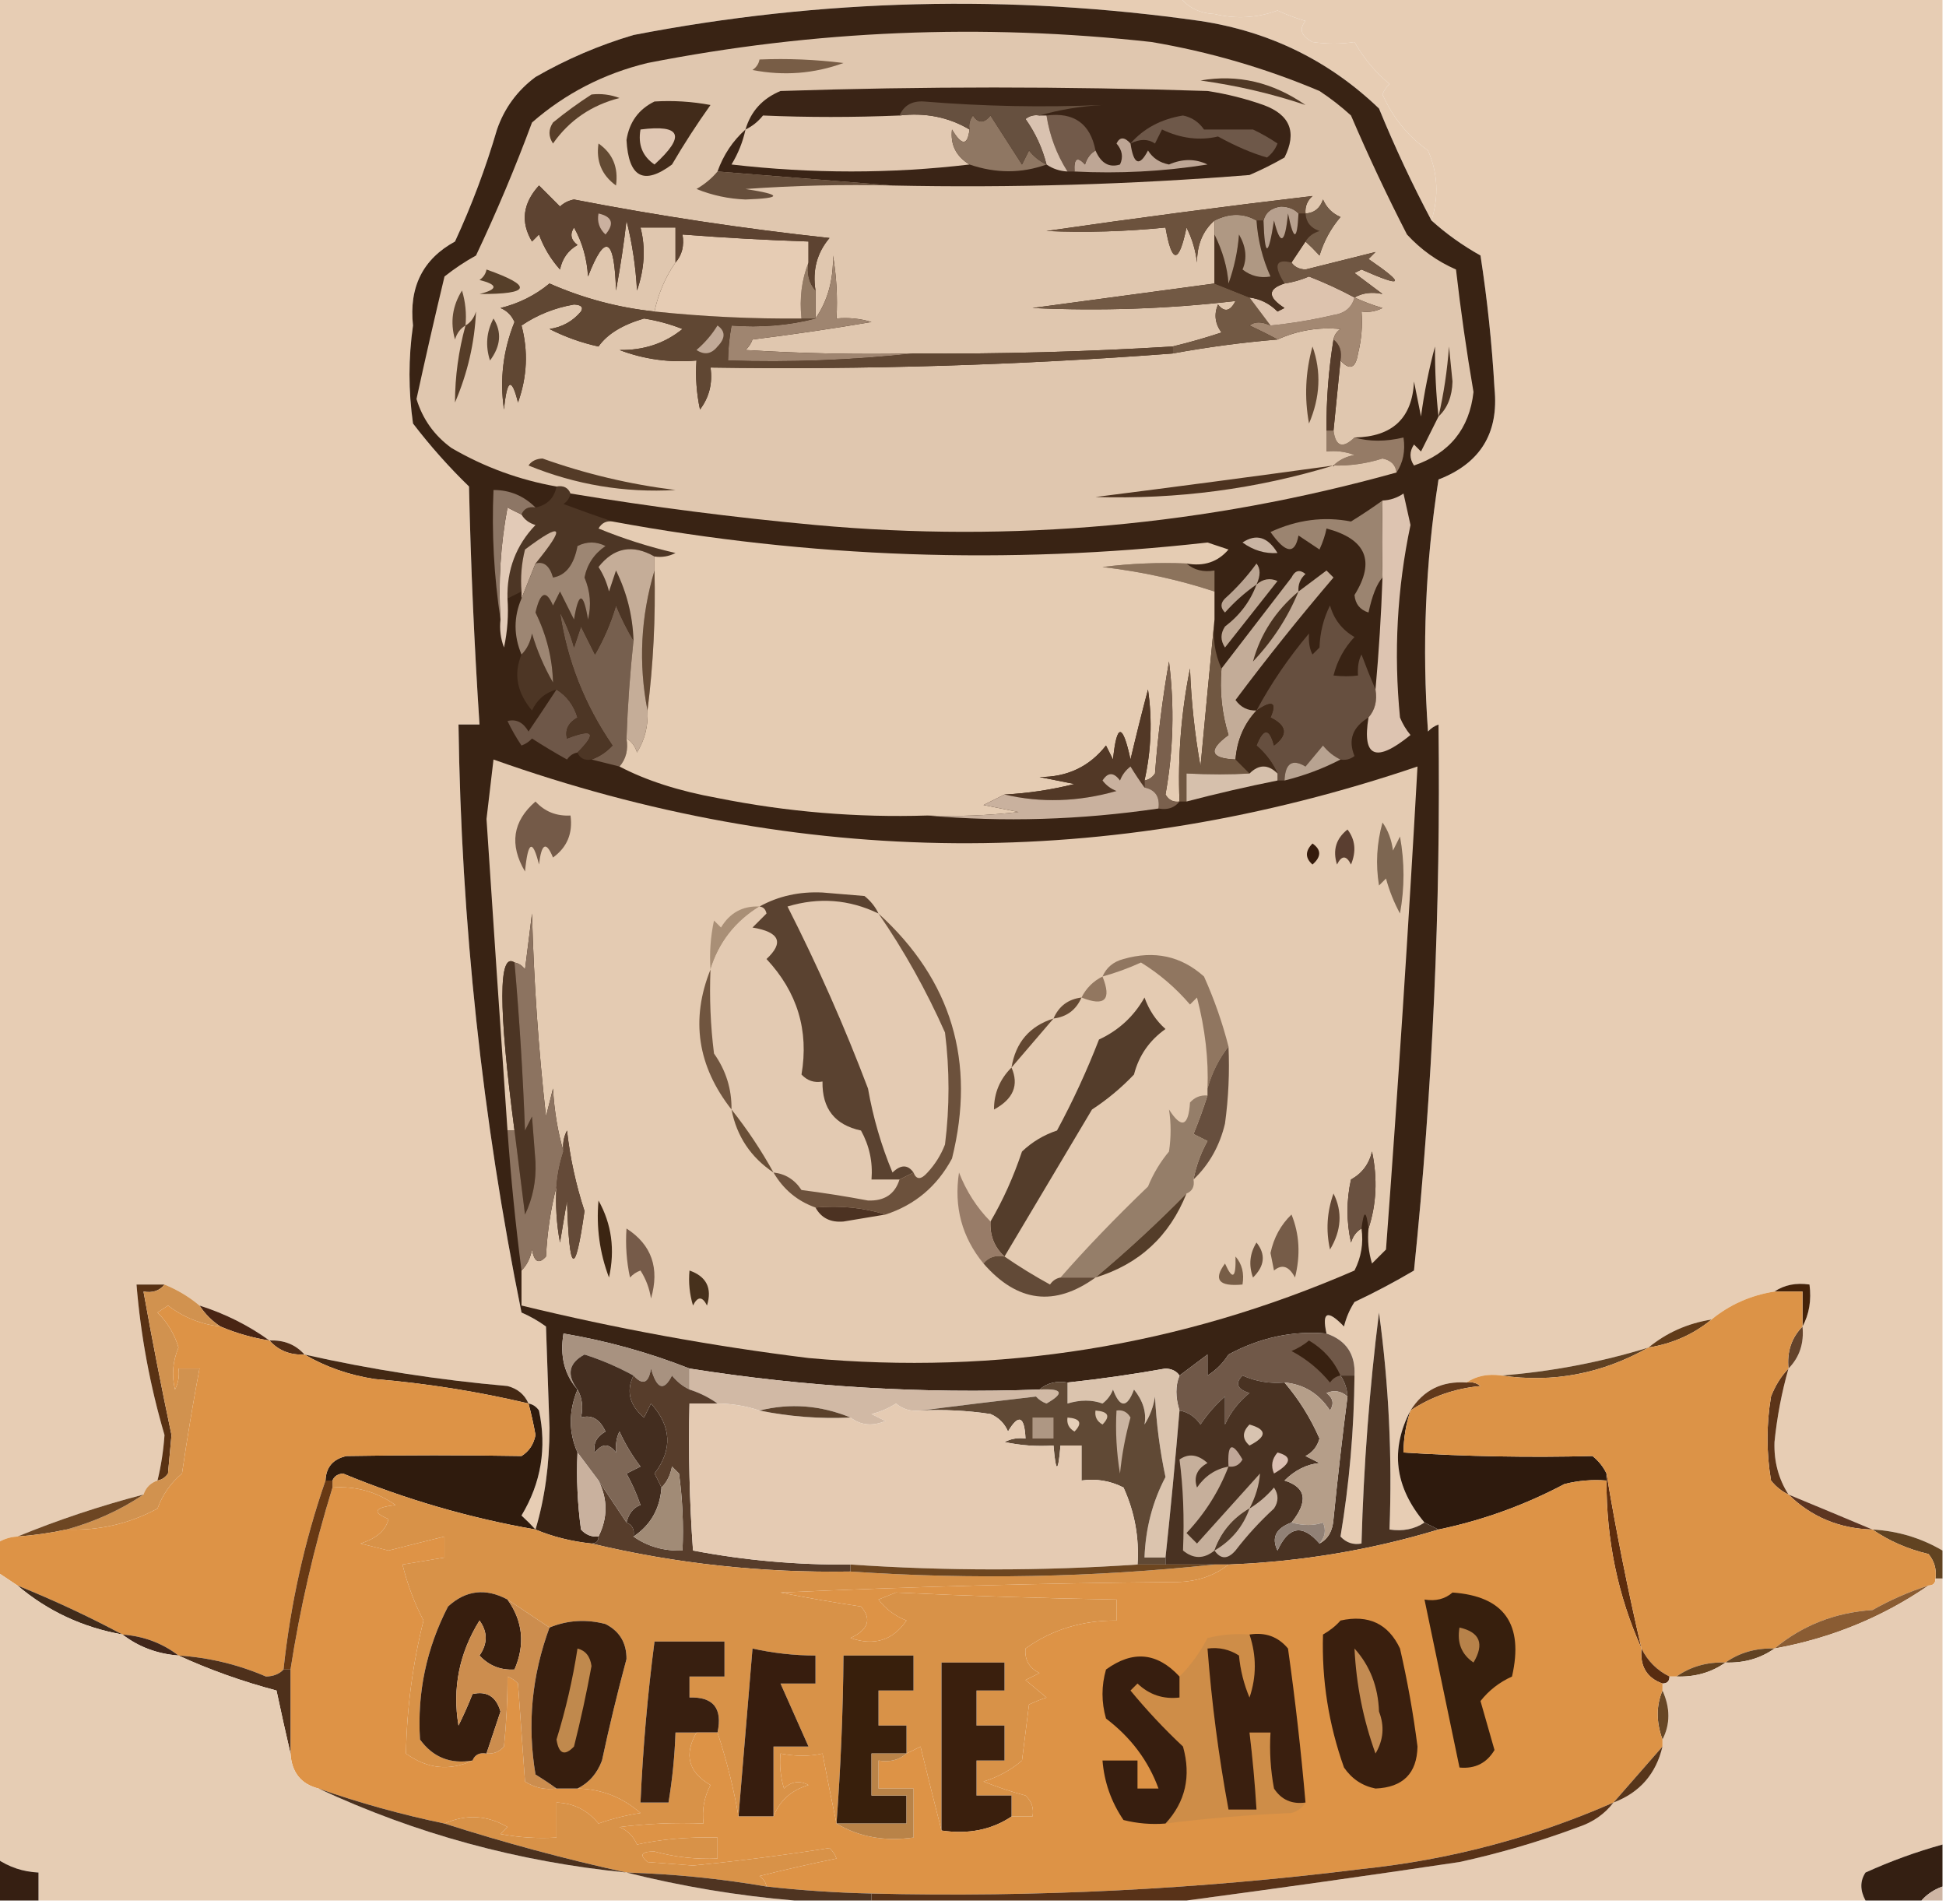 <?xml version="1.0" encoding="UTF-8"?>
<!DOCTYPE svg PUBLIC "-//W3C//DTD SVG 1.1//EN" "http://www.w3.org/Graphics/SVG/1.1/DTD/svg11.dtd">
<svg xmlns="http://www.w3.org/2000/svg" version="1.1" width="278px" height="272px" style="shape-rendering:geometricPrecision; text-rendering:geometricPrecision; image-rendering:optimizeQuality; fill-rule:evenodd; clip-rule:evenodd" xmlns:xlink="http://www.w3.org/1999/xlink">
<g><path style="opacity:1" fill="#e7cdb4" d="M -0.5,-0.5 C 55.833,-0.5 112.167,-0.5 168.5,-0.5C 169.681,1.067 171.347,1.901 173.5,2C 176.562,2.741 179.562,2.575 182.5,1.5C 183.795,2.098 185.128,2.598 186.5,3C 185.542,4.147 185.875,5.147 187.5,6C 189.557,6.305 191.557,6.305 193.5,6C 194.79,8.292 196.457,10.292 198.5,12C 198.043,12.414 197.709,12.914 197.5,13.5C 198.97,16.796 201.137,19.463 204,21.5C 205.401,24.685 205.568,28.018 204.5,31.5C 201.775,26.378 199.275,21.045 197,15.5C 189.882,8.673 181.382,4.507 171.5,3C 144.371,-0.854 117.371,-0.187 90.5,5C 85.601,6.449 80.935,8.449 76.5,11C 73.894,12.938 72.061,15.438 71,18.5C 69.393,23.988 67.393,29.322 65,34.5C 60.406,37.01 58.406,41.01 59,46.5C 58.333,51.167 58.333,55.833 59,60.5C 61.468,63.721 64.135,66.721 67,69.5C 67.256,80.859 67.756,92.192 68.5,103.5C 67.5,103.5 66.5,103.5 65.5,103.5C 65.885,131.801 68.885,159.801 74.5,187.5C 75.748,188.04 76.915,188.707 78,189.5C 78.167,194.333 78.333,199.167 78.5,204C 78.494,209.216 77.827,214.049 76.5,218.5C 75.909,217.849 75.243,217.182 74.5,216.5C 77.3,211.853 78.133,206.853 77,201.5C 76.617,200.944 76.117,200.611 75.5,200.5C 74.942,199.21 73.942,198.377 72.5,198C 62.712,197.146 53.045,195.646 43.5,193.5C 42.22,192.069 40.553,191.402 38.5,191.5C 35.485,189.326 32.151,187.659 28.5,186.5C 27.035,185.263 25.368,184.263 23.5,183.5C 22.167,183.5 20.833,183.5 19.5,183.5C 20.096,190.794 21.43,197.96 23.5,205C 23.347,207.216 23.014,209.383 22.5,211.5C 21.5,211.833 20.833,212.5 20.5,213.5C 14.265,215.133 8.265,217.133 2.5,219.5C 1.391,219.557 0.391,219.89 -0.5,220.5C -0.5,146.833 -0.5,73.167 -0.5,-0.5 Z"/></g>
<g><path style="opacity:1" fill="#e7cdb4" d="M 168.5,-0.5 C 204.833,-0.5 241.167,-0.5 277.5,-0.5C 277.5,73.5 277.5,147.5 277.5,221.5C 274.426,219.698 271.092,218.698 267.5,218.5C 263.576,216.853 259.576,215.186 255.5,213.5C 254.076,211.275 253.409,208.775 253.5,206C 253.859,202.428 254.526,198.928 255.5,195.5C 257.074,193.898 257.741,191.898 257.5,189.5C 258.461,187.735 258.795,185.735 258.5,183.5C 256.585,183.216 254.919,183.549 253.5,184.5C 250.088,185.042 247.088,186.375 244.5,188.5C 241.088,189.042 238.088,190.375 235.5,192.5C 228.654,194.603 221.654,195.936 214.5,196.5C 212.585,196.216 210.919,196.549 209.5,197.5C 205.981,197.259 203.315,198.593 201.5,201.5C 198.567,207.088 199.233,212.422 203.5,217.5C 202.081,218.451 200.415,218.784 198.5,218.5C 198.899,208.102 198.399,197.768 197,187.5C 195.641,198.35 194.808,209.35 194.5,220.5C 193.325,220.719 192.325,220.386 191.5,219.5C 192.766,211.905 193.433,204.238 193.5,196.5C 193.658,193.478 192.325,191.478 189.5,190.5C 188.812,187.381 189.645,187.047 192,189.5C 192.309,188.234 192.809,187.067 193.5,186C 196.412,184.627 199.246,183.127 202,181.5C 204.665,155.536 205.832,129.536 205.5,103.5C 204.914,103.709 204.414,104.043 204,104.5C 203.129,92.437 203.629,80.437 205.5,68.5C 211.475,66.194 214.141,61.86 213.5,55.5C 213.138,49.133 212.472,42.799 211.5,36.5C 208.923,35.057 206.59,33.39 204.5,31.5C 205.568,28.018 205.401,24.685 204,21.5C 201.137,19.463 198.97,16.796 197.5,13.5C 197.709,12.914 198.043,12.414 198.5,12C 196.457,10.292 194.79,8.292 193.5,6C 191.557,6.305 189.557,6.305 187.5,6C 185.875,5.147 185.542,4.147 186.5,3C 185.128,2.598 183.795,2.098 182.5,1.5C 179.562,2.575 176.562,2.741 173.5,2C 171.347,1.901 169.681,1.067 168.5,-0.5 Z"/></g>
<g><path style="opacity:1" fill="#392314" d="M 204.5,31.5 C 206.59,33.39 208.923,35.057 211.5,36.5C 212.472,42.799 213.138,49.133 213.5,55.5C 214.141,61.86 211.475,66.194 205.5,68.5C 203.629,80.437 203.129,92.437 204,104.5C 204.414,104.043 204.914,103.709 205.5,103.5C 205.832,129.536 204.665,155.536 202,181.5C 199.246,183.127 196.412,184.627 193.5,186C 192.809,187.067 192.309,188.234 192,189.5C 189.645,187.047 188.812,187.381 189.5,190.5C 184.678,190.069 180.012,191.069 175.5,193.5C 174.719,194.737 173.719,195.737 172.5,196.5C 172.5,195.5 172.5,194.5 172.5,193.5C 171.148,194.524 169.815,195.524 168.5,196.5C 168.083,195.876 167.416,195.543 166.5,195.5C 161.85,196.331 157.183,196.998 152.5,197.5C 150.901,197.232 149.568,197.566 148.5,198.5C 131.709,199.122 115.042,198.122 98.5,195.5C 92.704,193.217 86.704,191.55 80.5,190.5C 79.964,193.698 80.631,196.365 82.5,198.5C 81.225,201.604 81.225,204.604 82.5,207.5C 82.335,211.182 82.501,214.848 83,218.5C 83.671,219.252 84.504,219.586 85.5,219.5C 85.5,220.167 85.167,220.5 84.5,220.5C 81.627,220.198 78.961,219.531 76.5,218.5C 77.827,214.049 78.494,209.216 78.5,204C 78.333,199.167 78.167,194.333 78,189.5C 76.915,188.707 75.748,188.04 74.5,187.5C 68.885,159.801 65.885,131.801 65.5,103.5C 66.5,103.5 67.5,103.5 68.5,103.5C 67.756,92.192 67.256,80.859 67,69.5C 64.135,66.721 61.468,63.721 59,60.5C 58.333,55.833 58.333,51.167 59,46.5C 58.406,41.01 60.406,37.01 65,34.5C 67.393,29.322 69.393,23.988 71,18.5C 72.061,15.438 73.894,12.938 76.5,11C 80.935,8.449 85.601,6.449 90.5,5C 117.371,-0.187 144.371,-0.854 171.5,3C 181.382,4.507 189.882,8.673 197,15.5C 199.275,21.045 201.775,26.378 204.5,31.5 Z"/></g>
<g><path style="opacity:1" fill="#6e5748" d="M 79.5,98.5 C 80.965,99.406 81.965,100.739 82.5,102.5C 81.189,103.258 80.689,104.258 81,105.5C 84.811,104.034 85.311,104.7 82.5,107.5C 81.883,107.611 81.383,107.944 81,108.5C 79.282,107.545 77.616,106.545 76,105.5C 75.586,105.957 75.086,106.291 74.5,106.5C 73.738,105.372 73.071,104.205 72.5,103C 73.743,102.689 74.743,103.189 75.5,104.5C 76.885,102.464 78.218,100.464 79.5,98.5 Z"/></g>
<g><path style="opacity:1" fill="#664f3f" d="M 196.5,98.5 C 196.768,100.099 196.434,101.432 195.5,102.5C 193.221,103.868 192.554,105.702 193.5,108C 192.906,108.464 192.239,108.631 191.5,108.5C 190.542,108.047 189.708,107.381 189,106.5C 188.167,107.5 187.333,108.5 186.5,109.5C 184.604,108.361 183.604,109.027 183.5,111.5C 183.167,111.5 182.833,111.5 182.5,111.5C 182.5,111.167 182.5,110.833 182.5,110.5C 181.826,108.976 180.826,107.642 179.5,106.5C 180.498,103.972 181.331,103.972 182,106.5C 184.023,104.987 183.856,103.654 181.5,102.5C 182.456,100.3 181.79,99.967 179.5,101.5C 181.584,97.624 184.084,93.958 187,90.5C 186.923,91.738 187.089,92.738 187.5,93.5C 187.833,93.167 188.167,92.833 188.5,92.5C 188.57,90.356 189.07,88.356 190,86.5C 190.574,88.492 191.741,89.992 193.5,91C 192.034,92.552 191.034,94.385 190.5,96.5C 191.764,96.64 192.931,96.64 194,96.5C 193.923,95.262 194.089,94.262 194.5,93.5C 195.17,95.291 195.837,96.958 196.5,98.5 Z"/></g>
<g><path style="opacity:1" fill="#c3ac98" d="M 185.5,84.5 C 186.815,83.524 188.148,82.524 189.5,81.5C 189.833,81.833 190.167,82.167 190.5,82.5C 185.643,88.189 180.977,94.022 176.5,100C 177.244,101.039 178.244,101.539 179.5,101.5C 177.716,103.41 176.716,105.744 176.5,108.5C 172.865,108.344 172.532,107.178 175.5,105C 174.549,101.943 174.216,98.777 174.5,95.5C 177.809,91.185 181.143,86.852 184.5,82.5C 185.002,81.479 185.668,81.312 186.5,82C 185.748,82.671 185.414,83.504 185.5,84.5 Z"/></g>
<g><path style="opacity:1" fill="#644a35" d="M 93.5,81.5 C 93.664,88.202 93.331,94.869 92.5,101.5C 91.196,94.776 91.529,88.109 93.5,81.5 Z"/></g>
<g><path style="opacity:1" fill="#765f4e" d="M 90.5,91.5 C 90.002,96.152 89.669,100.819 89.5,105.5C 89.768,107.099 89.434,108.432 88.5,109.5C 87.167,109.167 85.833,108.833 84.5,108.5C 85.643,108.092 86.643,107.425 87.5,106.5C 83.515,100.704 81.015,94.371 80,87.5C 80.862,89.087 81.529,90.754 82,92.5C 82.333,91.5 82.667,90.5 83,89.5C 83.667,90.833 84.333,92.167 85,93.5C 86.275,91.283 87.275,88.949 88,86.5C 88.757,88.315 89.59,89.981 90.5,91.5 Z"/></g>
<g><path style="opacity:1" fill="#48311f" d="M 185.5,84.5 C 183.976,88.202 181.81,91.535 179,94.5C 180.067,90.572 182.234,87.238 185.5,84.5 Z"/></g>
<g><path style="opacity:1" fill="#ddc4b1" d="M 195.5,102.5 C 196.434,101.432 196.768,100.099 196.5,98.5C 196.98,93.178 197.313,87.845 197.5,82.5C 197.401,79.364 197.401,75.697 197.5,71.5C 198.583,71.461 199.583,71.127 200.5,70.5C 200.833,72 201.167,73.5 201.5,75C 199.588,84.068 199.088,93.234 200,102.5C 200.374,103.416 200.874,104.25 201.5,105C 196.562,109.025 194.562,108.192 195.5,102.5 Z"/></g>
<g><path style="opacity:1" fill="#4d3625" d="M 79.5,69.5 C 80.492,69.328 81.158,69.662 81.5,70.5C 81.389,71.117 81.056,71.617 80.5,72C 82.927,72.902 85.26,73.736 87.5,74.5C 86.624,74.369 85.957,74.703 85.5,75.5C 89.064,76.966 92.73,78.132 96.5,79C 95.552,79.483 94.552,79.65 93.5,79.5C 90.359,77.714 87.692,78.214 85.5,81C 86.191,82.067 86.691,83.234 87,84.5C 87.333,83.5 87.667,82.5 88,81.5C 89.557,84.666 90.39,88 90.5,91.5C 89.59,89.981 88.757,88.315 88,86.5C 87.275,88.949 86.275,91.283 85,93.5C 84.333,92.167 83.667,90.833 83,89.5C 82.667,90.5 82.333,91.5 82,92.5C 81.529,90.754 80.862,89.087 80,87.5C 81.015,94.371 83.515,100.704 87.5,106.5C 86.643,107.425 85.643,108.092 84.5,108.5C 83.508,108.672 82.842,108.338 82.5,107.5C 85.311,104.7 84.811,104.034 81,105.5C 80.689,104.258 81.189,103.258 82.5,102.5C 81.965,100.739 80.965,99.406 79.5,98.5C 77.887,98.944 76.72,99.944 76,101.5C 73.841,98.919 73.341,96.253 74.5,93.5C 75.268,92.737 75.768,91.737 76,90.5C 76.725,92.949 77.725,95.283 79,97.5C 78.913,94.056 78.08,90.723 76.5,87.5C 77.183,84.539 78.016,84.205 79,86.5C 79.333,85.833 79.667,85.167 80,84.5C 80.667,85.833 81.333,87.167 82,88.5C 82.667,84.5 83.333,84.5 84,88.5C 84.498,86.473 84.331,84.473 83.5,82.5C 83.876,80.617 84.876,79.117 86.5,78C 85.167,77.333 83.833,77.333 82.5,78C 81.994,80.695 80.827,82.195 79,82.5C 78.516,80.823 77.683,80.156 76.5,80.5C 80.892,75.123 80.392,74.457 75,78.5C 74.504,80.473 74.338,82.473 74.5,84.5C 73.833,84.833 73.167,85.167 72.5,85.5C 72.396,81.39 73.729,77.89 76.5,75C 75.584,74.722 74.918,74.222 74.5,73.5C 74.842,72.662 75.508,72.328 76.5,72.5C 78.19,72.144 79.19,71.144 79.5,69.5 Z"/></g>
<g><path style="opacity:1" fill="#cfb5a0" d="M 76.5,80.5 C 75.833,82.167 75.167,83.833 74.5,85.5C 74.5,85.167 74.5,84.833 74.5,84.5C 74.338,82.473 74.504,80.473 75,78.5C 80.392,74.457 80.892,75.123 76.5,80.5 Z"/></g>
<g><path style="opacity:1" fill="#bea793" d="M 179.5,83.5 C 180.423,82.697 181.423,82.53 182.5,83C 180,86.167 177.5,89.333 175,92.5C 174.333,91.5 174.333,90.5 175,89.5C 177.127,87.886 178.627,85.886 179.5,83.5 Z"/></g>
<g><path style="opacity:1" fill="#bba593" d="M 179.5,83.5 C 177.871,84.625 176.371,85.959 175,87.5C 174.333,86.833 174.333,86.167 175,85.5C 176.685,83.983 178.185,82.316 179.5,80.5C 180.087,81.233 180.087,82.233 179.5,83.5 Z"/></g>
<g><path style="opacity:1" fill="#9d8673" d="M 74.5,93.5 C 73.37,90.803 73.37,88.137 74.5,85.5C 75.167,83.833 75.833,82.167 76.5,80.5C 77.683,80.156 78.516,80.823 79,82.5C 80.827,82.195 81.994,80.695 82.5,78C 83.833,77.333 85.167,77.333 86.5,78C 84.876,79.117 83.876,80.617 83.5,82.5C 84.331,84.473 84.498,86.473 84,88.5C 83.333,84.5 82.667,84.5 82,88.5C 81.333,87.167 80.667,85.833 80,84.5C 79.667,85.167 79.333,85.833 79,86.5C 78.016,84.205 77.183,84.539 76.5,87.5C 78.08,90.723 78.913,94.056 79,97.5C 77.725,95.283 76.725,92.949 76,90.5C 75.768,91.737 75.268,92.737 74.5,93.5 Z"/></g>
<g><path style="opacity:1" fill="#8c735c" d="M 169.5,80.5 C 170.568,81.434 171.901,81.768 173.5,81.5C 173.5,82.5 173.5,83.5 173.5,84.5C 168.417,82.824 163.083,81.657 157.5,81C 161.486,80.501 165.486,80.335 169.5,80.5 Z"/></g>
<g><path style="opacity:1" fill="#c5ad98" d="M 93.5,79.5 C 93.5,80.167 93.5,80.833 93.5,81.5C 91.529,88.109 91.196,94.776 92.5,101.5C 92.628,103.655 92.128,105.655 91,107.5C 90.722,106.584 90.222,105.918 89.5,105.5C 89.669,100.819 90.002,96.152 90.5,91.5C 90.39,88 89.557,84.666 88,81.5C 87.667,82.5 87.333,83.5 87,84.5C 86.691,83.234 86.191,82.067 85.5,81C 87.692,78.214 90.359,77.714 93.5,79.5 Z"/></g>
<g><path style="opacity:1" fill="#9b8470" d="M 197.5,71.5 C 197.401,75.697 197.401,79.364 197.5,82.5C 196.696,83.386 196.029,85.053 195.5,87.5C 194.28,87.113 193.613,86.28 193.5,85C 196.51,80.173 195.177,77.007 189.5,75.5C 189.331,76.397 188.998,77.397 188.5,78.5C 187.5,77.833 186.5,77.167 185.5,76.5C 184.994,79.251 183.66,79.084 181.5,76C 185.295,74.245 189.128,73.745 193,74.5C 194.623,73.496 196.123,72.496 197.5,71.5 Z"/></g>
<g><path style="opacity:1" fill="#e5ccb3" d="M 87.5,74.5 C 115.658,79.708 143.991,80.708 172.5,77.5C 173.5,77.833 174.5,78.167 175.5,78.5C 173.977,80.282 171.977,80.949 169.5,80.5C 165.486,80.335 161.486,80.501 157.5,81C 163.083,81.657 168.417,82.824 173.5,84.5C 173.5,85.833 173.5,87.167 173.5,88.5C 172.833,95.345 172.167,102.345 171.5,109.5C 170.672,104.868 170.172,100.202 170,95.5C 168.743,101.769 168.243,108.102 168.5,114.5C 167.624,114.631 166.957,114.298 166.5,113.5C 167.626,107.218 167.793,100.885 167,94.5C 166.07,99.799 165.403,105.133 165,110.5C 164.617,111.056 164.117,111.389 163.5,111.5C 164.463,107.204 164.629,102.871 164,98.5C 163.121,101.818 162.287,105.152 161.5,108.5C 160.376,103.279 159.542,103.279 159,108.5C 158.667,107.833 158.333,107.167 158,106.5C 155.629,109.52 152.462,111.02 148.5,111C 150.167,111.333 151.833,111.667 153.5,112C 150.207,112.826 146.874,113.326 143.5,113.5C 142.527,113.987 141.527,114.487 140.5,115C 142.167,115.333 143.833,115.667 145.5,116C 141.179,116.499 136.846,116.666 132.5,116.5C 122.403,116.818 112.403,115.985 102.5,114C 96.97,112.999 92.303,111.499 88.5,109.5C 89.434,108.432 89.768,107.099 89.5,105.5C 90.222,105.918 90.722,106.584 91,107.5C 92.128,105.655 92.628,103.655 92.5,101.5C 93.331,94.869 93.664,88.202 93.5,81.5C 93.5,80.833 93.5,80.167 93.5,79.5C 94.552,79.65 95.552,79.483 96.5,79C 92.73,78.132 89.064,76.966 85.5,75.5C 85.957,74.703 86.624,74.369 87.5,74.5 Z"/></g>
<g><path style="opacity:1" fill="#c9b4a3" d="M 177.5,77.5 C 179.456,76.199 181.123,76.699 182.5,79C 180.718,79.122 179.052,78.622 177.5,77.5 Z"/></g>
<g><path style="opacity:1" fill="#e2cab7" d="M 74.5,73.5 C 74.918,74.222 75.584,74.722 76.5,75C 73.729,77.89 72.396,81.39 72.5,85.5C 72.663,87.857 72.497,90.19 72,92.5C 71.51,91.207 71.343,89.873 71.5,88.5C 71.172,83.125 71.505,77.792 72.5,72.5C 73.183,72.863 73.85,73.196 74.5,73.5 Z"/></g>
<g><path style="opacity:1" fill="#8d7665" d="M 76.5,72.5 C 75.508,72.328 74.842,72.662 74.5,73.5C 73.85,73.196 73.183,72.863 72.5,72.5C 71.505,77.792 71.172,83.125 71.5,88.5C 70.567,82.31 70.233,76.143 70.5,70C 72.821,69.992 74.821,70.825 76.5,72.5 Z"/></g>
<g><path style="opacity:1" fill="#957b66" d="M 189.5,61.5 C 189.833,61.5 190.167,61.5 190.5,61.5C 190.804,63.796 191.804,64.129 193.5,62.5C 195.626,63.103 197.959,63.103 200.5,62.5C 200.784,64.415 200.451,66.081 199.5,67.5C 199.38,66.414 198.713,65.747 197.5,65.5C 195.218,66.223 192.884,66.557 190.5,66.5C 191.263,65.732 192.263,65.232 193.5,65C 192.207,64.51 190.873,64.343 189.5,64.5C 189.5,63.5 189.5,62.5 189.5,61.5 Z"/></g>
<g><path style="opacity:1" fill="#e0c7af" d="M 205.5,59.5 C 205.151,56.358 204.984,53.025 205,49.5C 204.118,52.789 203.452,56.123 203,59.5C 202.667,57.833 202.333,56.167 202,54.5C 201.752,59.735 198.919,62.402 193.5,62.5C 191.804,64.129 190.804,63.796 190.5,61.5C 190.833,58.167 191.167,54.833 191.5,51.5C 192.825,52.953 193.658,52.619 194,50.5C 194.495,48.527 194.662,46.527 194.5,44.5C 195.552,44.65 196.552,44.483 197.5,44C 196.099,43.59 194.766,43.09 193.5,42.5C 194.648,41.836 195.981,41.669 197.5,42C 196.167,41 194.833,40 193.5,39C 193.833,38.833 194.167,38.667 194.5,38.5C 200.515,41.164 200.849,40.664 195.5,37C 195.833,36.667 196.167,36.333 196.5,36C 193.28,36.805 189.946,37.638 186.5,38.5C 185.584,38.457 184.917,38.124 184.5,37.5C 185.167,36.5 185.833,35.5 186.5,34.5C 187.151,35.091 187.818,35.757 188.5,36.5C 189.134,34.433 190.134,32.6 191.5,31C 190.333,30.5 189.5,29.667 189,28.5C 188.583,29.756 187.75,30.423 186.5,30.5C 186.414,29.504 186.748,28.671 187.5,28C 174.862,29.497 162.196,31.163 149.5,33C 155.167,33.242 160.833,33.075 166.5,32.5C 167.413,37.74 168.413,37.74 169.5,32.5C 170.298,34.078 170.798,35.744 171,37.5C 171.002,34.949 171.836,32.949 173.5,31.5C 173.5,32.167 173.5,32.833 173.5,33.5C 173.5,35.833 173.5,38.167 173.5,40.5C 164.857,41.664 156.19,42.831 147.5,44C 157.223,44.454 166.89,44.121 176.5,43C 175.747,44.487 174.914,44.654 174,43.5C 173.405,44.899 173.572,46.232 174.5,47.5C 172.157,48.275 169.823,48.942 167.5,49.5C 155.181,50.252 142.848,50.586 130.5,50.5C 122.493,50.666 114.493,50.5 106.5,50C 106.957,49.586 107.291,49.086 107.5,48.5C 113.194,47.793 118.861,46.96 124.5,46C 122.866,45.507 121.199,45.34 119.5,45.5C 119.665,42.482 119.498,39.482 119,36.5C 119.07,39.992 118.237,42.992 116.5,45.5C 116.5,44.167 116.5,42.833 116.5,41.5C 116.042,38.606 116.709,36.106 118.5,34C 106.252,32.676 94.085,30.843 82,28.5C 81.228,28.645 80.561,28.978 80,29.5C 79,28.5 78,27.5 77,26.5C 74.679,29.058 74.346,31.725 76,34.5C 76.333,34.167 76.667,33.833 77,33.5C 77.684,35.359 78.684,37.026 80,38.5C 80.318,36.939 81.151,35.772 82.5,35C 81.549,34.282 81.383,33.449 82,32.5C 83.194,34.623 83.86,36.957 84,39.5C 86.445,33.218 87.779,33.885 88,41.5C 88.655,37.931 89.155,34.598 89.5,31.5C 90.324,34.785 90.824,38.118 91,41.5C 92.08,38.386 92.246,35.386 91.5,32.5C 93.167,32.5 94.833,32.5 96.5,32.5C 96.5,34.167 96.5,35.833 96.5,37.5C 95.055,39.571 94.055,41.904 93.5,44.5C 88.303,43.95 83.303,42.617 78.5,40.5C 76.446,42.194 74.112,43.361 71.5,44C 72.428,44.388 73.095,45.055 73.5,46C 71.873,50.051 71.373,54.217 72,58.5C 72.419,54.148 73.085,53.815 74,57.5C 75.31,53.826 75.477,50.159 74.5,46.5C 76.751,44.974 79.251,43.974 82,43.5C 83.033,43.548 83.366,43.881 83,44.5C 81.829,45.893 80.329,46.727 78.5,47C 80.725,48.131 83.058,48.964 85.5,49.5C 86.739,47.734 88.906,46.401 92,45.5C 93.888,45.796 95.722,46.296 97.5,47C 94.972,49.057 91.972,50.057 88.5,50C 92.026,51.337 95.692,51.837 99.5,51.5C 99.337,53.857 99.503,56.19 100,58.5C 101.319,56.751 101.819,54.751 101.5,52.5C 123.537,52.833 145.537,52.166 167.5,50.5C 172.453,49.589 177.453,48.922 182.5,48.5C 185.376,47.197 188.376,46.697 191.5,47C 190.944,47.383 190.611,47.883 190.5,48.5C 189.8,52.798 189.467,57.131 189.5,61.5C 189.5,62.5 189.5,63.5 189.5,64.5C 190.873,64.343 192.207,64.51 193.5,65C 192.263,65.232 191.263,65.732 190.5,66.5C 192.884,66.557 195.218,66.223 197.5,65.5C 198.713,65.747 199.38,66.414 199.5,67.5C 172.354,75.068 144.688,77.568 116.5,75C 104.77,73.919 93.104,72.419 81.5,70.5C 81.158,69.662 80.492,69.328 79.5,69.5C 74.19,68.563 69.19,66.73 64.5,64C 62.042,62.212 60.376,59.879 59.5,57C 60.77,51.148 62.103,45.315 63.5,39.5C 64.914,38.376 66.414,37.376 68,36.5C 70.942,30.282 73.609,23.948 76,17.5C 80.754,13.35 86.254,10.517 92.5,9C 116.325,4.319 140.325,3.319 164.5,6C 172.789,7.405 180.789,9.738 188.5,13C 190.09,14.046 191.59,15.213 193,16.5C 195.481,22.287 198.147,27.953 201,33.5C 202.981,35.657 205.314,37.324 208,38.5C 208.671,44.357 209.504,50.19 210.5,56C 209.918,61.255 207.085,64.755 202,66.5C 201.333,65.5 201.333,64.5 202,63.5C 202.333,63.833 202.667,64.167 203,64.5C 203.847,62.807 204.68,61.14 205.5,59.5 Z"/></g>
<g><path style="opacity:1" fill="#543b27" d="M 75.5,66.5 C 75.917,65.876 76.584,65.543 77.5,65.5C 83.664,67.7 89.998,69.2 96.5,70C 89.258,70.423 82.258,69.256 75.5,66.5 Z"/></g>
<g><path style="opacity:1" fill="#4d3320" d="M 190.5,66.5 C 179.518,69.856 168.185,71.356 156.5,71C 167.855,69.561 179.188,68.061 190.5,66.5 Z"/></g>
<g><path style="opacity:1" fill="#4b3321" d="M 205.5,59.5 C 206.252,56.253 206.752,52.919 207,49.5C 207.167,51.167 207.333,52.833 207.5,54.5C 207.444,56.64 206.777,58.306 205.5,59.5 Z"/></g>
<g><path style="opacity:1" fill="#563c2b" d="M 190.5,48.5 C 191.404,49.209 191.737,50.209 191.5,51.5C 191.167,54.833 190.833,58.167 190.5,61.5C 190.167,61.5 189.833,61.5 189.5,61.5C 189.467,57.131 189.8,52.798 190.5,48.5 Z"/></g>
<g><path style="opacity:1" fill="#624833" d="M 187.5,49.5 C 188.774,53.074 188.607,56.741 187,60.5C 186.322,56.779 186.489,53.112 187.5,49.5 Z"/></g>
<g><path style="opacity:1" fill="#9f8570" d="M 130.5,50.5 C 121.638,51.455 112.805,51.788 104,51.5C 104.019,49.892 104.185,48.226 104.5,46.5C 108.702,46.817 112.702,46.483 116.5,45.5C 118.237,42.992 119.07,39.992 119,36.5C 119.498,39.482 119.665,42.482 119.5,45.5C 121.199,45.34 122.866,45.507 124.5,46C 118.861,46.96 113.194,47.793 107.5,48.5C 107.291,49.086 106.957,49.586 106.5,50C 114.493,50.5 122.493,50.666 130.5,50.5 Z"/></g>
<g><path style="opacity:1" fill="#563d28" d="M 66.5,46.5 C 67.222,46.083 67.722,45.416 68,44.5C 67.806,48.947 66.806,53.28 65,57.5C 65.003,53.804 65.503,50.137 66.5,46.5 Z"/></g>
<g><path style="opacity:1" fill="#5a4330" d="M 70.5,45.5 C 71.709,47.435 71.542,49.435 70,51.5C 69.322,49.402 69.489,47.402 70.5,45.5 Z"/></g>
<g><path style="opacity:1" fill="#a38872" d="M 193.5,42.5 C 194.766,43.09 196.099,43.59 197.5,44C 196.552,44.483 195.552,44.65 194.5,44.5C 194.662,46.527 194.495,48.527 194,50.5C 193.658,52.619 192.825,52.953 191.5,51.5C 191.737,50.209 191.404,49.209 190.5,48.5C 190.611,47.883 190.944,47.383 191.5,47C 188.376,46.697 185.376,47.197 182.5,48.5C 181.282,47.839 179.949,47.172 178.5,46.5C 179.233,45.913 180.233,45.913 181.5,46.5C 184.522,46.196 187.522,45.696 190.5,45C 192.119,44.764 193.119,43.931 193.5,42.5 Z"/></g>
<g><path style="opacity:1" fill="#725944" d="M 173.5,40.5 C 175.167,41.167 176.833,41.833 178.5,42.5C 179.5,43.833 180.5,45.167 181.5,46.5C 180.233,45.913 179.233,45.913 178.5,46.5C 179.949,47.172 181.282,47.839 182.5,48.5C 177.453,48.922 172.453,49.589 167.5,50.5C 167.5,50.167 167.5,49.833 167.5,49.5C 169.823,48.942 172.157,48.275 174.5,47.5C 173.572,46.232 173.405,44.899 174,43.5C 174.914,44.654 175.747,44.487 176.5,43C 166.89,44.121 157.223,44.454 147.5,44C 156.19,42.831 164.857,41.664 173.5,40.5 Z"/></g>
<g><path style="opacity:1" fill="#604732" d="M 66.5,46.5 C 65.778,46.917 65.278,47.584 65,48.5C 64.294,46.029 64.627,43.695 66,41.5C 66.493,43.134 66.66,44.801 66.5,46.5 Z"/></g>
<g><path style="opacity:1" fill="#604733" d="M 93.5,44.5 C 100.476,45.232 107.476,45.565 114.5,45.5C 115.167,45.5 115.833,45.5 116.5,45.5C 112.702,46.483 108.702,46.817 104.5,46.5C 104.185,48.226 104.019,49.892 104,51.5C 112.805,51.788 121.638,51.455 130.5,50.5C 142.848,50.586 155.181,50.252 167.5,49.5C 167.5,49.833 167.5,50.167 167.5,50.5C 145.537,52.166 123.537,52.833 101.5,52.5C 101.819,54.751 101.319,56.751 100,58.5C 99.503,56.19 99.337,53.857 99.5,51.5C 95.692,51.837 92.026,51.337 88.5,50C 91.972,50.057 94.972,49.057 97.5,47C 95.722,46.296 93.888,45.796 92,45.5C 88.906,46.401 86.739,47.734 85.5,49.5C 83.058,48.964 80.725,48.131 78.5,47C 80.329,46.727 81.829,45.893 83,44.5C 83.366,43.881 83.033,43.548 82,43.5C 79.251,43.974 76.751,44.974 74.5,46.5C 75.477,50.159 75.31,53.826 74,57.5C 73.085,53.815 72.419,54.148 72,58.5C 71.373,54.217 71.873,50.051 73.5,46C 73.095,45.055 72.428,44.388 71.5,44C 74.112,43.361 76.446,42.194 78.5,40.5C 83.303,42.617 88.303,43.95 93.5,44.5 Z"/></g>
<g><path style="opacity:1" fill="#c1aa98" d="M 102.5,46.5 C 103.653,47.313 103.653,48.313 102.5,49.5C 101.635,50.583 100.635,50.749 99.5,50C 100.71,48.961 101.71,47.794 102.5,46.5 Z"/></g>
<g><path style="opacity:1" fill="#ddc3ae" d="M 193.5,42.5 C 193.119,43.931 192.119,44.764 190.5,45C 187.522,45.696 184.522,46.196 181.5,46.5C 180.5,45.167 179.5,43.833 178.5,42.5C 180.044,42.703 181.378,43.37 182.5,44.5C 182.833,44.333 183.167,44.167 183.5,44C 181.073,42.446 181.073,41.279 183.5,40.5C 184.695,40.322 185.862,39.989 187,39.5C 189.279,40.391 191.446,41.391 193.5,42.5 Z"/></g>
<g><path style="opacity:1" fill="#493120" d="M 185.5,30.5 C 185.833,30.5 186.167,30.5 186.5,30.5C 186.577,31.75 187.244,32.583 188.5,33C 187.584,33.278 186.918,33.778 186.5,34.5C 185.833,35.5 185.167,36.5 184.5,37.5C 182.217,36.924 181.883,37.924 183.5,40.5C 181.073,41.279 181.073,42.446 183.5,44C 183.167,44.167 182.833,44.333 182.5,44.5C 181.378,43.37 180.044,42.703 178.5,42.5C 176.833,41.833 175.167,41.167 173.5,40.5C 173.5,38.167 173.5,35.833 173.5,33.5C 174.674,35.884 175.34,38.218 175.5,40.5C 176.314,38.234 176.814,35.901 177,33.5C 178.019,35.269 178.186,36.936 177.5,38.5C 178.689,39.429 180.022,39.762 181.5,39.5C 180.36,36.975 179.693,34.309 179.5,31.5C 179.833,31.5 180.167,31.5 180.5,31.5C 180.682,36.794 181.182,36.794 182,31.5C 182.914,35.185 183.581,34.852 184,30.5C 184.807,34.449 185.307,34.449 185.5,30.5 Z"/></g>
<g><path style="opacity:1" fill="#937a64" d="M 115.5,37.5 C 115.232,39.099 115.566,40.432 116.5,41.5C 116.5,42.833 116.5,44.167 116.5,45.5C 115.833,45.5 115.167,45.5 114.5,45.5C 114.194,42.615 114.527,39.948 115.5,37.5 Z"/></g>
<g><path style="opacity:1" fill="#563f29" d="M 69.5,38.5 C 76.178,40.864 75.845,42.031 68.5,42C 71.167,41.333 71.167,40.667 68.5,40C 69.056,39.617 69.389,39.117 69.5,38.5 Z"/></g>
<g><path style="opacity:1" fill="#705743" d="M 193.5,42.5 C 191.446,41.391 189.279,40.391 187,39.5C 185.862,39.989 184.695,40.322 183.5,40.5C 181.883,37.924 182.217,36.924 184.5,37.5C 184.917,38.124 185.584,38.457 186.5,38.5C 189.946,37.638 193.28,36.805 196.5,36C 196.167,36.333 195.833,36.667 195.5,37C 200.849,40.664 200.515,41.164 194.5,38.5C 194.167,38.667 193.833,38.833 193.5,39C 194.833,40 196.167,41 197.5,42C 195.981,41.669 194.648,41.836 193.5,42.5 Z"/></g>
<g><path style="opacity:1" fill="#af9883" d="M 179.5,31.5 C 179.693,34.309 180.36,36.975 181.5,39.5C 180.022,39.762 178.689,39.429 177.5,38.5C 178.186,36.936 178.019,35.269 177,33.5C 176.814,35.901 176.314,38.234 175.5,40.5C 175.34,38.218 174.674,35.884 173.5,33.5C 173.5,32.833 173.5,32.167 173.5,31.5C 175.653,30.427 177.653,30.427 179.5,31.5 Z"/></g>
<g><path style="opacity:1" fill="#e6ccb4" d="M 115.5,37.5 C 114.527,39.948 114.194,42.615 114.5,45.5C 107.476,45.565 100.476,45.232 93.5,44.5C 94.055,41.904 95.055,39.571 96.5,37.5C 97.434,36.432 97.768,35.099 97.5,33.5C 103.491,33.966 109.491,34.299 115.5,34.5C 115.5,35.5 115.5,36.5 115.5,37.5 Z"/></g>
<g><path style="opacity:1" fill="#725b47" d="M 186.5,34.5 C 186.918,33.778 187.584,33.278 188.5,33C 187.244,32.583 186.577,31.75 186.5,30.5C 187.75,30.423 188.583,29.756 189,28.5C 189.5,29.667 190.333,30.5 191.5,31C 190.134,32.6 189.134,34.433 188.5,36.5C 187.818,35.757 187.151,35.091 186.5,34.5 Z"/></g>
<g><path style="opacity:1" fill="#b7a08e" d="M 185.5,30.5 C 185.307,34.449 184.807,34.449 184,30.5C 183.581,34.852 182.914,35.185 182,31.5C 181.182,36.794 180.682,36.794 180.5,31.5C 180.791,30.351 181.624,29.684 183,29.5C 184.07,29.528 184.903,29.861 185.5,30.5 Z"/></g>
<g><path style="opacity:1" fill="#5d4331" d="M 116.5,41.5 C 115.566,40.432 115.232,39.099 115.5,37.5C 115.5,36.5 115.5,35.5 115.5,34.5C 109.491,34.299 103.491,33.966 97.5,33.5C 97.768,35.099 97.434,36.432 96.5,37.5C 96.5,35.833 96.5,34.167 96.5,32.5C 94.833,32.5 93.167,32.5 91.5,32.5C 92.246,35.386 92.08,38.386 91,41.5C 90.824,38.118 90.324,34.785 89.5,31.5C 89.155,34.598 88.655,37.931 88,41.5C 87.779,33.885 86.445,33.218 84,39.5C 83.86,36.957 83.194,34.623 82,32.5C 81.383,33.449 81.549,34.282 82.5,35C 81.151,35.772 80.318,36.939 80,38.5C 78.684,37.026 77.684,35.359 77,33.5C 76.667,33.833 76.333,34.167 76,34.5C 74.346,31.725 74.679,29.058 77,26.5C 78,27.5 79,28.5 80,29.5C 80.561,28.978 81.228,28.645 82,28.5C 94.085,30.843 106.252,32.676 118.5,34C 116.709,36.106 116.042,38.606 116.5,41.5 Z"/></g>
<g><path style="opacity:1" fill="#6c523d" d="M 186.5,30.5 C 186.167,30.5 185.833,30.5 185.5,30.5C 184.903,29.861 184.07,29.528 183,29.5C 181.624,29.684 180.791,30.351 180.5,31.5C 180.167,31.5 179.833,31.5 179.5,31.5C 177.653,30.427 175.653,30.427 173.5,31.5C 171.836,32.949 171.002,34.949 171,37.5C 170.798,35.744 170.298,34.078 169.5,32.5C 168.413,37.74 167.413,37.74 166.5,32.5C 160.833,33.075 155.167,33.242 149.5,33C 162.196,31.163 174.862,29.497 187.5,28C 186.748,28.671 186.414,29.504 186.5,30.5 Z"/></g>
<g><path style="opacity:1" fill="#cab09f" d="M 85.5,30.5 C 87.465,30.948 87.798,31.948 86.5,33.5C 85.614,32.675 85.281,31.675 85.5,30.5 Z"/></g>
<g><path style="opacity:1" fill="#664e3b" d="M 102.5,24.5 C 110.833,25.167 119.167,25.833 127.5,26.5C 120.492,26.334 113.492,26.5 106.5,27C 111.774,27.813 111.774,28.313 106.5,28.5C 104.077,28.406 101.744,27.906 99.5,27C 100.691,26.302 101.691,25.469 102.5,24.5 Z"/></g>
<g><path style="opacity:1" fill="#634a33" d="M 85.5,20.5 C 87.531,21.915 88.364,23.915 88,26.5C 85.961,25.022 85.128,23.022 85.5,20.5 Z"/></g>
<g><path style="opacity:1" fill="#573d28" d="M 84.5,13.5 C 85.873,13.343 87.207,13.51 88.5,14C 84.483,15.031 81.317,17.198 79,20.5C 78.333,19.5 78.333,18.5 79,17.5C 80.812,16.023 82.645,14.69 84.5,13.5 Z"/></g>
<g><path style="opacity:1" fill="#422b1a" d="M 93.5,14.5 C 96.187,14.336 98.854,14.503 101.5,15C 99.542,17.748 97.709,20.581 96,23.5C 91.96,26.513 89.793,25.346 89.5,20C 89.901,17.44 91.234,15.607 93.5,14.5 Z"/></g>
<g><path style="opacity:1" fill="#e0c7b3" d="M 91.5,18.5 C 97.321,17.751 97.987,19.418 93.5,23.5C 91.783,22.331 91.116,20.665 91.5,18.5 Z"/></g>
<g><path style="opacity:1" fill="#3a2416" d="M 127.5,26.5 C 119.167,25.833 110.833,25.167 102.5,24.5C 103.351,22.118 104.684,20.118 106.5,18.5C 107.254,15.909 108.921,14.076 111.5,13C 131.833,12.333 152.167,12.333 172.5,13C 175.232,13.413 177.899,14.08 180.5,15C 184.306,16.395 185.306,18.895 183.5,22.5C 181.887,23.427 180.221,24.261 178.5,25C 161.532,26.356 144.532,26.856 127.5,26.5 Z"/></g>
<g><path style="opacity:1" fill="#bea695" d="M 161.5,20.5 C 161.947,23.524 162.78,23.857 164,21.5C 164.674,22.578 165.674,23.245 167,23.5C 168.935,22.657 170.769,22.657 172.5,23.5C 166.202,24.496 159.868,24.83 153.5,24.5C 153.393,22.621 153.893,22.288 155,23.5C 155.278,22.584 155.778,21.918 156.5,21.5C 157.281,23.322 158.448,23.989 160,23.5C 160.492,22.451 160.326,21.451 159.5,20.5C 159.97,19.537 160.637,19.537 161.5,20.5 Z"/></g>
<g><path style="opacity:1" fill="#e2c9b2" d="M 128.5,16.5 C 132.179,16.06 135.512,16.727 138.5,18.5C 138.225,20.842 137.392,20.842 136,18.5C 135.751,20.668 136.584,22.335 138.5,23.5C 127.326,24.824 115.993,24.824 104.5,23.5C 105.456,21.925 106.123,20.258 106.5,18.5C 107.458,18.047 108.292,17.381 109,16.5C 115.397,16.777 121.897,16.777 128.5,16.5 Z"/></g>
<g><path style="opacity:1" fill="#725a4a" d="M 149.5,16.5 C 153.424,15.997 155.757,17.664 156.5,21.5C 155.778,21.918 155.278,22.584 155,23.5C 153.893,22.288 153.393,22.621 153.5,24.5C 153.167,24.5 152.833,24.5 152.5,24.5C 150.957,22.072 149.957,19.406 149.5,16.5 Z"/></g>
<g><path style="opacity:1" fill="#8f7763" d="M 149.5,23.5 C 145.935,24.787 142.268,24.787 138.5,23.5C 136.584,22.335 135.751,20.668 136,18.5C 137.392,20.842 138.225,20.842 138.5,18.5C 138.369,17.761 138.536,17.094 139,16.5C 139.741,17.64 140.575,17.64 141.5,16.5C 143,18.833 144.5,21.167 146,23.5C 146.333,22.833 146.667,22.167 147,21.5C 147.708,22.381 148.542,23.047 149.5,23.5 Z"/></g>
<g><path style="opacity:1" fill="#6e5849" d="M 161.5,20.5 C 163.369,18.348 165.869,17.014 169,16.5C 170.261,16.759 171.261,17.426 172,18.5C 174.333,18.5 176.667,18.5 179,18.5C 180.205,19.071 181.372,19.738 182.5,20.5C 182.192,21.308 181.692,21.975 181,22.5C 178.879,21.898 176.546,20.898 174,19.5C 171.36,20.116 168.694,19.783 166,18.5C 165.667,19.167 165.333,19.833 165,20.5C 164.014,19.829 162.847,19.829 161.5,20.5 Z"/></g>
<g><path style="opacity:1" fill="#d9c2b0" d="M 148.5,16.5 C 148.833,16.5 149.167,16.5 149.5,16.5C 149.957,19.406 150.957,22.072 152.5,24.5C 151.391,24.443 150.391,24.11 149.5,23.5C 148.914,21.16 147.914,18.994 146.5,17C 147.094,16.536 147.761,16.369 148.5,16.5 Z"/></g>
<g><path style="opacity:1" fill="#66503f" d="M 148.5,16.5 C 147.761,16.369 147.094,16.536 146.5,17C 147.914,18.994 148.914,21.16 149.5,23.5C 148.542,23.047 147.708,22.381 147,21.5C 146.667,22.167 146.333,22.833 146,23.5C 144.5,21.167 143,18.833 141.5,16.5C 140.575,17.64 139.741,17.64 139,16.5C 138.536,17.094 138.369,17.761 138.5,18.5C 135.512,16.727 132.179,16.06 128.5,16.5C 129.134,15.053 130.301,14.387 132,14.5C 140.484,15.196 148.984,15.363 157.5,15C 154.305,15.181 151.305,15.681 148.5,16.5 Z"/></g>
<g><path style="opacity:1" fill="#503825" d="M 171.5,11.5 C 176.791,10.569 181.791,11.736 186.5,15C 181.71,13.388 176.71,12.221 171.5,11.5 Z"/></g>
<g><path style="opacity:1" fill="#785d46" d="M 108.5,8.5 C 112.514,8.334 116.514,8.501 120.5,9C 116.289,10.534 111.956,10.867 107.5,10C 108.056,9.617 108.389,9.117 108.5,8.5 Z"/></g>
<g><path style="opacity:1" fill="#7a604d" d="M 168.5,114.5 C 167.791,115.404 166.791,115.737 165.5,115.5C 165.715,113.821 165.048,112.821 163.5,112.5C 163.5,112.167 163.5,111.833 163.5,111.5C 164.117,111.389 164.617,111.056 165,110.5C 165.403,105.133 166.07,99.799 167,94.5C 167.793,100.885 167.626,107.218 166.5,113.5C 166.957,114.298 167.624,114.631 168.5,114.5 Z"/></g>
<g><path style="opacity:1" fill="#412a19" d="M 182.5,110.5 C 181.167,109.167 179.833,109.167 178.5,110.5C 177.833,109.833 177.167,109.167 176.5,108.5C 176.716,105.744 177.716,103.41 179.5,101.5C 181.79,99.967 182.456,100.3 181.5,102.5C 183.856,103.654 184.023,104.987 182,106.5C 181.331,103.972 180.498,103.972 179.5,106.5C 180.826,107.642 181.826,108.976 182.5,110.5 Z"/></g>
<g><path style="opacity:1" fill="#523826" d="M 163.5,111.5 C 163.5,111.833 163.5,112.167 163.5,112.5C 162.842,111.602 162.176,110.602 161.5,109.5C 160.808,110.025 160.308,110.692 160,111.5C 159.107,110.289 158.274,110.289 157.5,111.5C 158.025,112.192 158.692,112.692 159.5,113C 154.046,114.551 148.712,114.718 143.5,113.5C 146.874,113.326 150.207,112.826 153.5,112C 151.833,111.667 150.167,111.333 148.5,111C 152.462,111.02 155.629,109.52 158,106.5C 158.333,107.167 158.667,107.833 159,108.5C 159.542,103.279 160.376,103.279 161.5,108.5C 162.287,105.152 163.121,101.818 164,98.5C 164.629,102.871 164.463,107.204 163.5,111.5 Z"/></g>
<g><path style="opacity:1" fill="#705741" d="M 173.5,88.5 C 173.198,91.059 173.532,93.393 174.5,95.5C 174.216,98.777 174.549,101.943 175.5,105C 172.532,107.178 172.865,108.344 176.5,108.5C 177.167,109.167 177.833,109.833 178.5,110.5C 175.81,110.661 172.81,110.661 169.5,110.5C 169.5,111.833 169.5,113.167 169.5,114.5C 169.167,114.5 168.833,114.5 168.5,114.5C 168.243,108.102 168.743,101.769 170,95.5C 170.172,100.202 170.672,104.868 171.5,109.5C 172.167,102.345 172.833,95.345 173.5,88.5 Z"/></g>
<g><path style="opacity:1" fill="#b8a391" d="M 191.5,108.5 C 189.021,109.795 186.354,110.795 183.5,111.5C 183.604,109.027 184.604,108.361 186.5,109.5C 187.333,108.5 188.167,107.5 189,106.5C 189.708,107.381 190.542,108.047 191.5,108.5 Z"/></g>
<g><path style="opacity:1" fill="#e4cbb2" d="M 195.5,175.5 C 196.643,172.024 196.81,168.358 196,164.5C 195.585,166.291 194.585,167.624 193,168.5C 192.333,171.5 192.333,174.5 193,177.5C 193.278,176.584 193.778,175.918 194.5,175.5C 194.799,177.604 194.466,179.604 193.5,181.5C 168.631,192.316 142.631,196.482 115.5,194C 101.677,192.294 88.011,189.794 74.5,186.5C 74.5,184.833 74.5,183.167 74.5,181.5C 75.268,180.737 75.768,179.737 76,178.5C 76.317,180.301 76.984,180.634 78,179.5C 78.179,175.975 78.679,172.641 79.5,169.5C 79.336,172.187 79.503,174.854 80,177.5C 80.333,175.5 80.667,173.5 81,171.5C 81.322,182.05 82.155,182.55 83.5,173C 82.271,169.25 81.437,165.417 81,161.5C 80.517,162.448 80.35,163.448 80.5,164.5C 79.68,161.695 79.18,158.695 79,155.5C 78.667,156.833 78.333,158.167 78,159.5C 76.922,149.865 76.255,140.199 76,130.5C 75.667,133.167 75.333,135.833 75,138.5C 74.617,137.944 74.117,137.611 73.5,137.5C 71.193,135.906 71.193,143.906 73.5,161.5C 73.167,161.5 72.833,161.5 72.5,161.5C 71.477,146.673 70.477,131.84 69.5,117C 69.833,114.167 70.167,111.333 70.5,108.5C 114.407,124.107 158.407,124.441 202.5,109.5C 201.211,132.512 199.711,155.512 198,178.5C 197.333,179.167 196.667,179.833 196,180.5C 195.506,178.866 195.34,177.199 195.5,175.5 Z"/></g>
<g><path style="opacity:1" fill="#7d6651" d="M 197.5,117.5 C 198.29,118.609 198.79,119.942 199,121.5C 199.333,120.833 199.667,120.167 200,119.5C 200.667,123.167 200.667,126.833 200,130.5C 199.138,128.913 198.471,127.246 198,125.5C 197.667,125.833 197.333,126.167 197,126.5C 196.505,123.469 196.671,120.469 197.5,117.5 Z"/></g>
<g><path style="opacity:1" fill="#351b0c" d="M 187.5,120.5 C 188.776,121.386 188.776,122.386 187.5,123.5C 186.438,122.575 186.438,121.575 187.5,120.5 Z"/></g>
<g><path style="opacity:1" fill="#5a3e30" d="M 192.5,118.5 C 193.613,119.946 193.78,121.613 193,123.5C 192.333,122.167 191.667,122.167 191,123.5C 190.36,121.457 190.86,119.79 192.5,118.5 Z"/></g>
<g><path style="opacity:1" fill="#745a48" d="M 76.5,114.5 C 77.82,115.942 79.486,116.608 81.5,116.5C 81.85,119.045 81.016,121.045 79,122.5C 78.025,120.122 77.359,120.456 77,123.5C 76.085,119.815 75.419,120.148 75,124.5C 72.739,120.654 73.239,117.32 76.5,114.5 Z"/></g>
<g><path style="opacity:1" fill="#c9b19e" d="M 163.5,112.5 C 165.048,112.821 165.715,113.821 165.5,115.5C 154.38,117.134 143.38,117.467 132.5,116.5C 136.846,116.666 141.179,116.499 145.5,116C 143.833,115.667 142.167,115.333 140.5,115C 141.527,114.487 142.527,113.987 143.5,113.5C 148.712,114.718 154.046,114.551 159.5,113C 158.692,112.692 158.025,112.192 157.5,111.5C 158.274,110.289 159.107,110.289 160,111.5C 160.308,110.692 160.808,110.025 161.5,109.5C 162.176,110.602 162.842,111.602 163.5,112.5 Z"/></g>
<g><path style="opacity:1" fill="#d6c0ac" d="M 182.5,110.5 C 182.5,110.833 182.5,111.167 182.5,111.5C 178.137,112.373 173.804,113.373 169.5,114.5C 169.5,113.167 169.5,111.833 169.5,110.5C 172.81,110.661 175.81,110.661 178.5,110.5C 179.833,109.167 181.167,109.167 182.5,110.5 Z"/></g>
<g><path style="opacity:1" fill="#a98f76" d="M 108.5,129.5 C 105.023,131.64 102.689,134.64 101.5,138.5C 101.337,136.143 101.503,133.81 102,131.5C 102.333,131.833 102.667,132.167 103,132.5C 104.264,130.393 106.097,129.393 108.5,129.5 Z"/></g>
<g><path style="opacity:1" fill="#907660" d="M 175.5,149.5 C 174.13,151.25 173.13,153.25 172.5,155.5C 172.665,151.336 172.165,147.003 171,142.5C 170.667,142.833 170.333,143.167 170,143.5C 167.95,141.112 165.616,139.112 163,137.5C 161.2,138.32 159.366,138.986 157.5,139.5C 158.058,138.21 159.058,137.377 160.5,137C 164.909,135.738 168.743,136.572 172,139.5C 173.46,142.748 174.626,146.081 175.5,149.5 Z"/></g>
<g><path style="opacity:1" fill="#e4cbb3" d="M 125.5,130.5 C 129.164,135.821 132.33,141.488 135,147.5C 135.667,152.833 135.667,158.167 135,163.5C 134.417,165.002 133.584,166.335 132.5,167.5C 131.571,168.55 130.905,168.55 130.5,167.5C 129.687,166.347 128.687,166.347 127.5,167.5C 125.896,163.657 124.729,159.657 124,155.5C 120.667,146.688 116.833,138.021 112.5,129.5C 116.981,128.147 121.314,128.48 125.5,130.5 Z"/></g>
<g><path style="opacity:1" fill="#927760" d="M 157.5,139.5 C 158.833,142.833 157.833,143.833 154.5,142.5C 155.167,141.167 156.167,140.167 157.5,139.5 Z"/></g>
<g><path style="opacity:1" fill="#4c3524" d="M 73.5,137.5 C 74.199,145.475 74.699,153.475 75,161.5C 75.333,160.833 75.667,160.167 76,159.5C 76.167,161.667 76.333,163.833 76.5,166C 76.609,168.7 76.109,171.2 75,173.5C 74.499,169.49 73.999,165.49 73.5,161.5C 71.193,143.906 71.193,135.906 73.5,137.5 Z"/></g>
<g><path style="opacity:1" fill="#e3cab2" d="M 108.5,129.5 C 109.043,129.56 109.376,129.893 109.5,130.5C 108.833,131.167 108.167,131.833 107.5,132.5C 111.371,133.141 112.038,134.641 109.5,137C 113.907,141.717 115.574,147.217 114.5,153.5C 115.325,154.386 116.325,154.719 117.5,154.5C 117.43,158.372 119.263,160.705 123,161.5C 124.202,163.677 124.702,166.011 124.5,168.5C 125.833,168.5 127.167,168.5 128.5,168.5C 127.852,170.586 126.352,171.586 124,171.5C 120.849,170.907 117.682,170.407 114.5,170C 113.529,168.519 112.196,167.685 110.5,167.5C 108.745,164.32 106.745,161.32 104.5,158.5C 104.54,155.575 103.707,152.909 102,150.5C 101.501,146.514 101.334,142.514 101.5,138.5C 102.689,134.64 105.023,131.64 108.5,129.5 Z"/></g>
<g><path style="opacity:1" fill="#654a34" d="M 154.5,142.5 C 153.738,144.262 152.404,145.262 150.5,145.5C 151.262,143.738 152.596,142.738 154.5,142.5 Z"/></g>
<g><path style="opacity:1" fill="#624731" d="M 150.5,145.5 C 148.471,147.858 146.471,150.192 144.5,152.5C 145.092,148.911 147.092,146.578 150.5,145.5 Z"/></g>
<g><path style="opacity:1" fill="#5a4230" d="M 125.5,130.5 C 121.314,128.48 116.981,128.147 112.5,129.5C 116.833,138.021 120.667,146.688 124,155.5C 124.729,159.657 125.896,163.657 127.5,167.5C 128.687,166.347 129.687,166.347 130.5,167.5C 129.833,167.833 129.167,168.167 128.5,168.5C 127.167,168.5 125.833,168.5 124.5,168.5C 124.702,166.011 124.202,163.677 123,161.5C 119.263,160.705 117.43,158.372 117.5,154.5C 116.325,154.719 115.325,154.386 114.5,153.5C 115.574,147.217 113.907,141.717 109.5,137C 112.038,134.641 111.371,133.141 107.5,132.5C 108.167,131.833 108.833,131.167 109.5,130.5C 109.376,129.893 109.043,129.56 108.5,129.5C 111.186,128.009 114.186,127.343 117.5,127.5C 119.5,127.667 121.5,127.833 123.5,128C 124.381,128.708 125.047,129.542 125.5,130.5 Z"/></g>
<g><path style="opacity:1" fill="#70553f" d="M 101.5,138.5 C 101.334,142.514 101.501,146.514 102,150.5C 103.707,152.909 104.54,155.575 104.5,158.5C 99.634,152.292 98.634,145.625 101.5,138.5 Z"/></g>
<g><path style="opacity:1" fill="#674f3e" d="M 175.5,149.5 C 175.665,153.182 175.499,156.848 175,160.5C 174.246,163.684 172.746,166.351 170.5,168.5C 170.869,166.559 171.536,164.725 172.5,163C 171.833,162.667 171.167,162.333 170.5,162C 171.244,160.185 171.911,158.352 172.5,156.5C 172.5,156.167 172.5,155.833 172.5,155.5C 173.13,153.25 174.13,151.25 175.5,149.5 Z"/></g>
<g><path style="opacity:1" fill="#634832" d="M 144.5,152.5 C 145.596,155.012 144.762,157.012 142,158.5C 141.992,156.179 142.825,154.179 144.5,152.5 Z"/></g>
<g><path style="opacity:1" fill="#8c7360" d="M 80.5,164.5 C 79.962,166.117 79.629,167.784 79.5,169.5C 78.679,172.641 78.179,175.975 78,179.5C 76.984,180.634 76.317,180.301 76,178.5C 75.768,179.737 75.268,180.737 74.5,181.5C 73.646,174.899 72.98,168.232 72.5,161.5C 72.833,161.5 73.167,161.5 73.5,161.5C 73.999,165.49 74.499,169.49 75,173.5C 76.109,171.2 76.609,168.7 76.5,166C 76.333,163.833 76.167,161.667 76,159.5C 75.667,160.167 75.333,160.833 75,161.5C 74.699,153.475 74.199,145.475 73.5,137.5C 74.117,137.611 74.617,137.944 75,138.5C 75.333,135.833 75.667,133.167 76,130.5C 76.255,140.199 76.922,149.865 78,159.5C 78.333,158.167 78.667,156.833 79,155.5C 79.18,158.695 79.68,161.695 80.5,164.5 Z"/></g>
<g><path style="opacity:1" fill="#694f37" d="M 104.5,158.5 C 106.745,161.32 108.745,164.32 110.5,167.5C 107.246,165.323 105.246,162.323 104.5,158.5 Z"/></g>
<g><path style="opacity:1" fill="#543d2b" d="M 143.5,179.5 C 142.058,178.18 141.392,176.514 141.5,174.5C 143.288,171.452 144.788,168.118 146,164.5C 147.441,163.13 149.108,162.13 151,161.5C 153.274,157.286 155.274,152.953 157,148.5C 159.818,147.191 161.984,145.191 163.5,142.5C 164.141,144.296 165.141,145.796 166.5,147C 164.19,148.637 162.69,150.804 162,153.5C 160.185,155.405 158.185,157.072 156,158.5C 151.807,165.563 147.641,172.563 143.5,179.5 Z"/></g>
<g><path style="opacity:1" fill="#644a38" d="M 79.5,169.5 C 79.629,167.784 79.962,166.117 80.5,164.5C 80.35,163.448 80.517,162.448 81,161.5C 81.437,165.417 82.271,169.25 83.5,173C 82.155,182.55 81.322,182.05 81,171.5C 80.667,173.5 80.333,175.5 80,177.5C 79.503,174.854 79.336,172.187 79.5,169.5 Z"/></g>
<g><path style="opacity:1" fill="#6c513c" d="M 125.5,130.5 C 135.944,140.006 139.444,151.672 136,165.5C 133.869,169.47 130.702,172.137 126.5,173.5C 123.375,172.521 120.042,172.187 116.5,172.5C 113.911,171.581 111.911,169.914 110.5,167.5C 112.196,167.685 113.529,168.519 114.5,170C 117.682,170.407 120.849,170.907 124,171.5C 126.352,171.586 127.852,170.586 128.5,168.5C 129.167,168.167 129.833,167.833 130.5,167.5C 130.905,168.55 131.571,168.55 132.5,167.5C 133.584,166.335 134.417,165.002 135,163.5C 135.667,158.167 135.667,152.833 135,147.5C 132.33,141.488 129.164,135.821 125.5,130.5 Z"/></g>
<g><path style="opacity:1" fill="#6a5140" d="M 195.5,175.5 C 195.167,172.833 194.833,172.833 194.5,175.5C 193.778,175.918 193.278,176.584 193,177.5C 192.333,174.5 192.333,171.5 193,168.5C 194.585,167.624 195.585,166.291 196,164.5C 196.81,168.358 196.643,172.024 195.5,175.5 Z"/></g>
<g><path style="opacity:1" fill="#957e69" d="M 172.5,156.5 C 171.911,158.352 171.244,160.185 170.5,162C 171.167,162.333 171.833,162.667 172.5,163C 171.536,164.725 170.869,166.559 170.5,168.5C 170.672,169.492 170.338,170.158 169.5,170.5C 165.324,174.74 160.991,178.74 156.5,182.5C 154.833,182.5 153.167,182.5 151.5,182.5C 155.06,178.422 159.227,174.089 164,169.5C 164.748,167.668 165.748,166.001 167,164.5C 167.305,162.443 167.305,160.443 167,158.5C 168.779,161.276 169.779,160.943 170,157.5C 170.671,156.748 171.504,156.414 172.5,156.5 Z"/></g>
<g><path style="opacity:1" fill="#624734" d="M 190.5,170.5 C 191.802,173.107 191.636,175.773 190,178.5C 189.398,175.779 189.565,173.113 190.5,170.5 Z"/></g>
<g><path style="opacity:1" fill="#4c3222" d="M 116.5,172.5 C 120.042,172.187 123.375,172.521 126.5,173.5C 124.512,173.827 122.512,174.16 120.5,174.5C 118.645,174.66 117.312,173.993 116.5,172.5 Z"/></g>
<g><path style="opacity:1" fill="#543d29" d="M 169.5,170.5 C 167.066,176.602 162.733,180.602 156.5,182.5C 160.991,178.74 165.324,174.74 169.5,170.5 Z"/></g>
<g><path style="opacity:1" fill="#3c2512" d="M 85.5,171.5 C 87.379,174.856 87.879,178.523 87,182.5C 85.663,178.974 85.163,175.308 85.5,171.5 Z"/></g>
<g><path style="opacity:1" fill="#987c68" d="M 141.5,174.5 C 141.392,176.514 142.058,178.18 143.5,179.5C 142.209,179.263 141.209,179.596 140.5,180.5C 137.418,176.745 136.252,172.411 137,167.5C 138.049,170.187 139.549,172.52 141.5,174.5 Z"/></g>
<g><path style="opacity:1" fill="#765c48" d="M 184.5,173.5 C 185.638,176.304 185.805,179.304 185,182.5C 184.147,180.875 183.147,180.542 182,181.5C 181.833,180.667 181.667,179.833 181.5,179C 181.969,176.804 182.969,174.971 184.5,173.5 Z"/></g>
<g><path style="opacity:1" fill="#765b49" d="M 89.5,175.5 C 93.091,177.81 94.257,181.144 93,185.5C 92.781,184.062 92.281,182.729 91.5,181.5C 90.914,181.709 90.414,182.043 90,182.5C 89.503,180.19 89.337,177.857 89.5,175.5 Z"/></g>
<g><path style="opacity:1" fill="#6a503c" d="M 179.5,177.5 C 180.844,179.185 180.677,180.852 179,182.5C 178.36,180.735 178.527,179.068 179.5,177.5 Z"/></g>
<g><path style="opacity:1" fill="#624a37" d="M 143.5,179.5 C 145.532,180.907 147.699,182.24 150,183.5C 150.383,182.944 150.883,182.611 151.5,182.5C 153.167,182.5 154.833,182.5 156.5,182.5C 150.664,186.717 145.33,186.05 140.5,180.5C 141.209,179.596 142.209,179.263 143.5,179.5 Z"/></g>
<g><path style="opacity:1" fill="#785e47" d="M 176.5,179.5 C 177.434,180.568 177.768,181.901 177.5,183.5C 174.12,183.821 173.287,182.821 175,180.5C 176.087,182.932 176.587,182.598 176.5,179.5 Z"/></g>
<g><path style="opacity:1" fill="#593214" d="M 23.5,183.5 C 22.791,184.404 21.791,184.737 20.5,184.5C 21.726,191.346 23.059,198.18 24.5,205C 24.333,206.833 24.167,208.667 24,210.5C 23.617,211.056 23.117,211.389 22.5,211.5C 23.014,209.383 23.347,207.216 23.5,205C 21.43,197.96 20.096,190.794 19.5,183.5C 20.833,183.5 22.167,183.5 23.5,183.5 Z"/></g>
<g><path style="opacity:1" fill="#47311c" d="M 98.5,181.5 C 100.926,182.353 101.76,184.019 101,186.5C 100.333,185.167 99.667,185.167 99,186.5C 98.507,184.866 98.34,183.199 98.5,181.5 Z"/></g>
<g><path style="opacity:1" fill="#43220a" d="M 253.5,184.5 C 254.919,183.549 256.585,183.216 258.5,183.5C 258.795,185.735 258.461,187.735 257.5,189.5C 257.5,187.833 257.5,186.167 257.5,184.5C 256.167,184.5 254.833,184.5 253.5,184.5 Z"/></g>
<g><path style="opacity:1" fill="#492514" d="M 28.5,186.5 C 32.151,187.659 35.485,189.326 38.5,191.5C 36.079,191.122 33.746,190.455 31.5,189.5C 30.306,188.728 29.306,187.728 28.5,186.5 Z"/></g>
<g><path style="opacity:1" fill="#613b19" d="M 244.5,188.5 C 241.912,190.625 238.912,191.958 235.5,192.5C 238.088,190.375 241.088,189.042 244.5,188.5 Z"/></g>
<g><path style="opacity:1" fill="#4f2c16" d="M 38.5,191.5 C 40.553,191.402 42.22,192.069 43.5,193.5C 41.447,193.598 39.78,192.931 38.5,191.5 Z"/></g>
<g><path style="opacity:1" fill="#64432b" d="M 257.5,189.5 C 257.741,191.898 257.074,193.898 255.5,195.5C 255.259,193.102 255.926,191.102 257.5,189.5 Z"/></g>
<g><path style="opacity:1" fill="#a89280" d="M 98.5,195.5 C 98.5,196.5 98.5,197.5 98.5,198.5C 97.542,198.047 96.708,197.381 96,196.5C 94.84,198.797 93.84,198.464 93,195.5C 92.658,197.619 91.825,197.953 90.5,196.5C 88.18,195.238 85.847,194.238 83.5,193.5C 81.246,194.714 80.912,196.381 82.5,198.5C 80.631,196.365 79.964,193.698 80.5,190.5C 86.704,191.55 92.704,193.217 98.5,195.5 Z"/></g>
<g><path style="opacity:1" fill="#432813" d="M 43.5,193.5 C 53.045,195.646 62.712,197.146 72.5,198C 73.942,198.377 74.942,199.21 75.5,200.5C 68.289,198.79 60.955,197.623 53.5,197C 49.837,196.428 46.504,195.262 43.5,193.5 Z"/></g>
<g><path style="opacity:1" fill="#705848" d="M 189.5,190.5 C 192.325,191.478 193.658,193.478 193.5,196.5C 192.833,196.5 192.167,196.5 191.5,196.5C 192.11,197.391 192.443,198.391 192.5,199.5C 191.577,198.697 190.577,198.53 189.5,199C 190.451,199.718 190.617,200.551 190,201.5C 188.429,199.077 186.263,197.744 183.5,197.5C 181.409,197.682 179.409,197.348 177.5,196.5C 176.396,197.631 176.729,198.465 178.5,199C 176.981,200.218 175.814,201.718 175,203.5C 175,202.167 175,200.833 175,199.5C 173.647,200.685 172.48,202.019 171.5,203.5C 170.735,202.388 169.735,201.721 168.5,201.5C 167.904,199.602 167.904,197.935 168.5,196.5C 169.815,195.524 171.148,194.524 172.5,193.5C 172.5,194.5 172.5,195.5 172.5,196.5C 173.719,195.737 174.719,194.737 175.5,193.5C 180.012,191.069 184.678,190.069 189.5,190.5 Z"/></g>
<g><path style="opacity:1" fill="#382111" d="M 191.5,196.5 C 190.883,196.611 190.383,196.944 190,197.5C 188.457,195.622 186.624,194.122 184.5,193C 185.416,192.626 186.25,192.126 187,191.5C 189.049,192.714 190.549,194.38 191.5,196.5 Z"/></g>
<g><path style="opacity:1" fill="#604123" d="M 235.5,192.5 C 228.864,196.248 221.864,197.581 214.5,196.5C 221.654,195.936 228.654,194.603 235.5,192.5 Z"/></g>
<g><path style="opacity:1" fill="#432d1f" d="M 90.5,196.5 C 89.422,198.738 89.922,200.738 92,202.5C 92.333,201.833 92.667,201.167 93,200.5C 95.929,203.751 96.096,207.085 93.5,210.5C 93.863,211.183 94.196,211.85 94.5,212.5C 94.275,215.546 92.942,217.879 90.5,219.5C 90.672,218.508 90.338,217.842 89.5,217.5C 89.824,216.188 90.491,215.355 91.5,215C 90.971,213.441 90.304,211.941 89.5,210.5C 90.167,210.167 90.833,209.833 91.5,209.5C 90.316,207.954 89.316,206.287 88.5,204.5C 88.089,205.262 87.923,206.262 88,207.5C 87,206.167 86,206.167 85,207.5C 84.689,206.258 85.189,205.258 86.5,204.5C 85.685,202.724 84.519,202.057 83,202.5C 83.331,200.981 83.164,199.648 82.5,198.5C 80.912,196.381 81.246,194.714 83.5,193.5C 85.847,194.238 88.18,195.238 90.5,196.5 Z"/></g>
<g><path style="opacity:1" fill="#d1b9a5" d="M 98.5,195.5 C 115.042,198.122 131.709,199.122 148.5,198.5C 151.797,198.329 152.131,198.995 149.5,200.5C 148.914,200.291 148.414,199.957 148,199.5C 142.4,200.146 136.9,200.813 131.5,201.5C 130.178,201.67 129.011,201.337 128,200.5C 126.933,201.191 125.766,201.691 124.5,202C 125.167,202.333 125.833,202.667 126.5,203C 124.613,203.78 122.946,203.613 121.5,202.5C 117.227,200.744 112.894,200.41 108.5,201.5C 106.565,200.85 104.565,200.517 102.5,200.5C 101.329,199.655 99.995,198.989 98.5,198.5C 98.5,197.5 98.5,196.5 98.5,195.5 Z"/></g>
<g><path style="opacity:1" fill="#dbc4ae" d="M 168.5,196.5 C 167.904,197.935 167.904,199.602 168.5,201.5C 167.902,208.632 167.235,215.632 166.5,222.5C 165.5,222.5 164.5,222.5 163.5,222.5C 163.653,218.337 164.653,214.504 166.5,211C 165.703,207.255 165.203,203.421 165,199.5C 164.781,200.938 164.281,202.271 163.5,203.5C 163.81,201.799 163.31,200.132 162,198.5C 161,201.167 160,201.167 159,198.5C 158.692,199.308 158.192,199.975 157.5,200.5C 155.997,199.948 154.331,199.948 152.5,200.5C 152.5,199.5 152.5,198.5 152.5,197.5C 157.183,196.998 161.85,196.331 166.5,195.5C 167.416,195.543 168.083,195.876 168.5,196.5 Z"/></g>
<g><path style="opacity:1" fill="#62391b" d="M 209.5,197.5 C 210.239,197.369 210.906,197.536 211.5,198C 207.82,198.348 204.486,199.515 201.5,201.5C 203.315,198.593 205.981,197.259 209.5,197.5 Z"/></g>
<g><path style="opacity:1" fill="#d1924f" d="M 23.5,183.5 C 25.368,184.263 27.035,185.263 28.5,186.5C 29.306,187.728 30.306,188.728 31.5,189.5C 28.72,189.193 26.22,188.193 24,186.5C 23.5,186.833 23,187.167 22.5,187.5C 23.935,188.929 24.935,190.595 25.5,192.5C 24.669,194.473 24.502,196.473 25,198.5C 25.483,197.552 25.649,196.552 25.5,195.5C 26.5,195.5 27.5,195.5 28.5,195.5C 27.566,200.459 26.733,205.459 26,210.5C 24.383,211.851 23.216,213.518 22.5,215.5C 18.489,217.672 14.156,218.672 9.5,218.5C 13.516,217.393 17.183,215.726 20.5,213.5C 20.833,212.5 21.5,211.833 22.5,211.5C 23.117,211.389 23.617,211.056 24,210.5C 24.167,208.667 24.333,206.833 24.5,205C 23.059,198.18 21.726,191.346 20.5,184.5C 21.791,184.737 22.791,184.404 23.5,183.5 Z"/></g>
<g><path style="opacity:1" fill="#573d2b" d="M 98.5,198.5 C 99.995,198.989 101.329,199.655 102.5,200.5C 101.167,200.5 99.833,200.5 98.5,200.5C 98.334,207.508 98.5,214.508 99,221.5C 106.387,222.907 113.887,223.574 121.5,223.5C 121.5,223.833 121.5,224.167 121.5,224.5C 108.861,224.709 96.527,223.376 84.5,220.5C 85.167,220.5 85.5,220.167 85.5,219.5C 86.833,216.833 86.833,214.167 85.5,211.5C 86.833,213.5 88.167,215.5 89.5,217.5C 90.338,217.842 90.672,218.508 90.5,219.5C 92.514,220.924 94.848,221.59 97.5,221.5C 97.665,217.818 97.499,214.152 97,210.5C 96.667,210.167 96.333,209.833 96,209.5C 95.768,210.737 95.268,211.737 94.5,212.5C 94.196,211.85 93.863,211.183 93.5,210.5C 96.096,207.085 95.929,203.751 93,200.5C 92.667,201.167 92.333,201.833 92,202.5C 89.922,200.738 89.422,198.738 90.5,196.5C 91.825,197.953 92.658,197.619 93,195.5C 93.84,198.464 94.84,198.797 96,196.5C 96.708,197.381 97.542,198.047 98.5,198.5 Z"/></g>
<g><path style="opacity:1" fill="#604935" d="M 148.5,198.5 C 149.568,197.566 150.901,197.232 152.5,197.5C 152.5,198.5 152.5,199.5 152.5,200.5C 154.331,199.948 155.997,199.948 157.5,200.5C 158.192,199.975 158.692,199.308 159,198.5C 160,201.167 161,201.167 162,198.5C 163.31,200.132 163.81,201.799 163.5,203.5C 164.281,202.271 164.781,200.938 165,199.5C 165.203,203.421 165.703,207.255 166.5,211C 164.653,214.504 163.653,218.337 163.5,222.5C 164.5,222.5 165.5,222.5 166.5,222.5C 166.5,222.833 166.5,223.167 166.5,223.5C 165.167,223.5 163.833,223.5 162.5,223.5C 162.761,219.658 162.094,215.991 160.5,212.5C 158.604,211.534 156.604,211.201 154.5,211.5C 154.5,209.833 154.5,208.167 154.5,206.5C 153.5,206.5 152.5,206.5 151.5,206.5C 151.167,210.5 150.833,210.5 150.5,206.5C 148.143,206.663 145.81,206.497 143.5,206C 144.448,205.517 145.448,205.351 146.5,205.5C 146.349,202.282 145.516,201.949 144,204.5C 143.5,203.333 142.667,202.5 141.5,202C 138.183,201.502 134.85,201.335 131.5,201.5C 136.9,200.813 142.4,200.146 148,199.5C 148.414,199.957 148.914,200.291 149.5,200.5C 152.131,198.995 151.797,198.329 148.5,198.5 Z"/></g>
<g><path style="opacity:1" fill="#493222" d="M 203.5,217.5 C 204.167,217.833 204.833,218.167 205.5,218.5C 195.837,221.429 185.837,223.095 175.5,223.5C 174.833,223.5 174.167,223.5 173.5,223.5C 171.167,223.5 168.833,223.5 166.5,223.5C 166.5,223.167 166.5,222.833 166.5,222.5C 167.235,215.632 167.902,208.632 168.5,201.5C 169.735,201.721 170.735,202.388 171.5,203.5C 172.48,202.019 173.647,200.685 175,199.5C 175,200.833 175,202.167 175,203.5C 175.814,201.718 176.981,200.218 178.5,199C 176.729,198.465 176.396,197.631 177.5,196.5C 179.409,197.348 181.409,197.682 183.5,197.5C 185.545,199.89 187.212,202.556 188.5,205.5C 188.182,206.647 187.516,207.481 186.5,208C 187.167,208.333 187.833,208.667 188.5,209C 186.655,209.187 184.989,210.02 183.5,211.5C 186.6,212.474 186.933,214.474 184.5,217.5C 182.272,218.322 181.605,219.655 182.5,221.5C 184.084,218.025 186.084,217.692 188.5,220.5C 189.725,219.848 190.392,218.681 190.5,217C 191.085,211.133 191.752,205.299 192.5,199.5C 192.443,198.391 192.11,197.391 191.5,196.5C 192.167,196.5 192.833,196.5 193.5,196.5C 193.433,204.238 192.766,211.905 191.5,219.5C 192.325,220.386 193.325,220.719 194.5,220.5C 194.808,209.35 195.641,198.35 197,187.5C 198.399,197.768 198.899,208.102 198.5,218.5C 200.415,218.784 202.081,218.451 203.5,217.5 Z"/></g>
<g><path style="opacity:1" fill="#b59e89" d="M 183.5,197.5 C 186.263,197.744 188.429,199.077 190,201.5C 190.617,200.551 190.451,199.718 189.5,199C 190.577,198.53 191.577,198.697 192.5,199.5C 191.752,205.299 191.085,211.133 190.5,217C 190.392,218.681 189.725,219.848 188.5,220.5C 189.303,219.577 189.47,218.577 189,217.5C 187.701,217.966 186.201,217.966 184.5,217.5C 186.933,214.474 186.6,212.474 183.5,211.5C 184.989,210.02 186.655,209.187 188.5,209C 187.833,208.667 187.167,208.333 186.5,208C 187.516,207.481 188.182,206.647 188.5,205.5C 187.212,202.556 185.545,199.89 183.5,197.5 Z"/></g>
<g><path style="opacity:1" fill="#ddc7b0" d="M 156.5,201.5 C 158.337,201.639 158.67,202.306 157.5,203.5C 156.702,203.043 156.369,202.376 156.5,201.5 Z"/></g>
<g><path style="opacity:1" fill="#e5cfb9" d="M 152.5,202.5 C 154.337,202.639 154.67,203.306 153.5,204.5C 152.702,204.043 152.369,203.376 152.5,202.5 Z"/></g>
<g><path style="opacity:1" fill="#ae9783" d="M 147.5,202.5 C 148.5,202.5 149.5,202.5 150.5,202.5C 150.5,203.5 150.5,204.5 150.5,205.5C 149.5,205.5 148.5,205.5 147.5,205.5C 147.5,204.5 147.5,203.5 147.5,202.5 Z"/></g>
<g><path style="opacity:1" fill="#d8c3b0" d="M 178.5,203.5 C 181.012,204.216 181.012,205.216 178.5,206.5C 177.438,205.575 177.438,204.575 178.5,203.5 Z"/></g>
<g><path style="opacity:1" fill="#5c3419" d="M 255.5,195.5 C 254.526,198.928 253.859,202.428 253.5,206C 253.409,208.775 254.076,211.275 255.5,213.5C 254.542,213.047 253.708,212.381 253,211.5C 252.333,207.5 252.333,203.5 253,199.5C 253.608,197.934 254.442,196.6 255.5,195.5 Z"/></g>
<g><path style="opacity:1" fill="#e5cbb3" d="M 102.5,200.5 C 104.565,200.517 106.565,200.85 108.5,201.5C 112.768,202.373 117.102,202.706 121.5,202.5C 122.946,203.613 124.613,203.78 126.5,203C 125.833,202.667 125.167,202.333 124.5,202C 125.766,201.691 126.933,201.191 128,200.5C 129.011,201.337 130.178,201.67 131.5,201.5C 134.85,201.335 138.183,201.502 141.5,202C 142.667,202.5 143.5,203.333 144,204.5C 145.516,201.949 146.349,202.282 146.5,205.5C 145.448,205.351 144.448,205.517 143.5,206C 145.81,206.497 148.143,206.663 150.5,206.5C 150.833,210.5 151.167,210.5 151.5,206.5C 152.5,206.5 153.5,206.5 154.5,206.5C 154.5,208.167 154.5,209.833 154.5,211.5C 156.604,211.201 158.604,211.534 160.5,212.5C 162.094,215.991 162.761,219.658 162.5,223.5C 148.819,224.428 135.152,224.428 121.5,223.5C 113.887,223.574 106.387,222.907 99,221.5C 98.5,214.508 98.334,207.508 98.5,200.5C 99.833,200.5 101.167,200.5 102.5,200.5 Z"/></g>
<g><path style="opacity:1" fill="#5b412b" d="M 108.5,201.5 C 112.894,200.41 117.227,200.744 121.5,202.5C 117.102,202.706 112.768,202.373 108.5,201.5 Z"/></g>
<g><path style="opacity:1" fill="#c0a798" d="M 175.5,209.5 C 175.329,206.203 175.995,205.869 177.5,208.5C 177.043,209.298 176.376,209.631 175.5,209.5 Z"/></g>
<g><path style="opacity:1" fill="#2f1b0d" d="M 75.5,200.5 C 76.117,200.611 76.617,200.944 77,201.5C 78.133,206.853 77.3,211.853 74.5,216.5C 75.243,217.182 75.909,217.849 76.5,218.5C 67.054,216.846 57.887,214.18 49,210.5C 48.235,210.57 47.735,210.903 47.5,211.5C 47.167,211.5 46.833,211.5 46.5,211.5C 46.574,209.589 47.574,208.422 49.5,208C 57.839,207.858 66.172,207.858 74.5,208C 75.578,207.326 76.245,206.326 76.5,205C 76.227,203.467 75.894,201.967 75.5,200.5 Z"/></g>
<g><path style="opacity:1" fill="#cab4a1" d="M 159.5,201.5 C 160.376,201.369 161.043,201.702 161.5,202.5C 160.77,205.109 160.27,207.776 160,210.5C 159.502,207.518 159.335,204.518 159.5,201.5 Z"/></g>
<g><path style="opacity:1" fill="#dbc0b3" d="M 182.5,207.5 C 184.657,208.053 184.49,209.053 182,210.5C 181.53,209.423 181.697,208.423 182.5,207.5 Z"/></g>
<g><path style="opacity:1" fill="#7e6756" d="M 82.5,198.5 C 83.164,199.648 83.331,200.981 83,202.5C 84.519,202.057 85.685,202.724 86.5,204.5C 85.189,205.258 84.689,206.258 85,207.5C 86,206.167 87,206.167 88,207.5C 87.923,206.262 88.089,205.262 88.5,204.5C 89.316,206.287 90.316,207.954 91.5,209.5C 90.833,209.833 90.167,210.167 89.5,210.5C 90.304,211.941 90.971,213.441 91.5,215C 90.491,215.355 89.824,216.188 89.5,217.5C 88.167,215.5 86.833,213.5 85.5,211.5C 84.5,210.167 83.5,208.833 82.5,207.5C 81.225,204.604 81.225,201.604 82.5,198.5 Z"/></g>
<g><path style="opacity:1" fill="#2e1a0d" d="M 201.5,201.5 C 200.85,203.435 200.517,205.435 200.5,207.5C 209.468,208.066 218.468,208.233 227.5,208C 228.381,208.708 229.047,209.542 229.5,210.5C 229.5,210.833 229.5,211.167 229.5,211.5C 227.473,211.338 225.473,211.505 223.5,212C 217.793,215.022 211.793,217.189 205.5,218.5C 204.833,218.167 204.167,217.833 203.5,217.5C 199.233,212.422 198.567,207.088 201.5,201.5 Z"/></g>
<g><path style="opacity:1" fill="#c9b19e" d="M 82.5,207.5 C 83.5,208.833 84.5,210.167 85.5,211.5C 86.833,214.167 86.833,216.833 85.5,219.5C 84.504,219.586 83.671,219.252 83,218.5C 82.501,214.848 82.335,211.182 82.5,207.5 Z"/></g>
<g><path style="opacity:1" fill="#5d3521" d="M 255.5,213.5 C 259.576,215.186 263.576,216.853 267.5,218.5C 262.768,218.373 258.768,216.707 255.5,213.5 Z"/></g>
<g><path style="opacity:1" fill="#c6af9b" d="M 175.5,209.5 C 174.146,213.032 172.146,216.198 169.5,219C 170,219.5 170.5,220 171,220.5C 174,217.167 177,213.833 180,210.5C 179.866,212.189 179.366,213.856 178.5,215.5C 176.086,216.911 174.419,218.911 173.5,221.5C 171.99,222.728 170.49,222.728 169,221.5C 169.198,216.817 169.031,212.483 168.5,208.5C 169.79,207.592 171.123,207.759 172.5,209C 170.993,209.837 170.493,211.004 171,212.5C 172.129,210.859 173.629,209.859 175.5,209.5 Z"/></g>
<g><path style="opacity:1" fill="#6d4623" d="M 20.5,213.5 C 17.183,215.726 13.516,217.393 9.5,218.5C 7.194,218.993 4.861,219.326 2.5,219.5C 8.265,217.133 14.265,215.133 20.5,213.5 Z"/></g>
<g><path style="opacity:1" fill="#918176" d="M 184.5,217.5 C 186.201,217.966 187.701,217.966 189,217.5C 189.47,218.577 189.303,219.577 188.5,220.5C 186.084,217.692 184.084,218.025 182.5,221.5C 181.605,219.655 182.272,218.322 184.5,217.5 Z"/></g>
<g><path style="opacity:1" fill="#5e2d0d" d="M 229.5,210.5 C 230.879,218.772 232.545,227.106 234.5,235.5C 231.131,227.985 229.465,219.985 229.5,211.5C 229.5,211.167 229.5,210.833 229.5,210.5 Z"/></g>
<g><path style="opacity:1" fill="#a18b76" d="M 90.5,219.5 C 92.942,217.879 94.275,215.546 94.5,212.5C 95.268,211.737 95.768,210.737 96,209.5C 96.333,209.833 96.667,210.167 97,210.5C 97.499,214.152 97.665,217.818 97.5,221.5C 94.848,221.59 92.514,220.924 90.5,219.5 Z"/></g>
<g><path style="opacity:1" fill="#513b29" d="M 178.5,215.5 C 177.581,218.089 175.914,220.089 173.5,221.5C 174.419,218.911 176.086,216.911 178.5,215.5 Z"/></g>
<g><path style="opacity:1" fill="#614321" d="M 267.5,218.5 C 271.092,218.698 274.426,219.698 277.5,221.5C 277.5,222.833 277.5,224.167 277.5,225.5C 277.167,225.5 276.833,225.5 276.5,225.5C 276.67,224.178 276.337,223.011 275.5,222C 272.524,221.295 269.858,220.129 267.5,218.5 Z"/></g>
<g><path style="opacity:1" fill="#dd9346" d="M 31.5,189.5 C 33.746,190.455 36.079,191.122 38.5,191.5C 39.78,192.931 41.447,193.598 43.5,193.5C 46.504,195.262 49.837,196.428 53.5,197C 60.955,197.623 68.289,198.79 75.5,200.5C 75.894,201.967 76.227,203.467 76.5,205C 76.245,206.326 75.578,207.326 74.5,208C 66.172,207.858 57.839,207.858 49.5,208C 47.574,208.422 46.574,209.589 46.5,211.5C 43.499,220.158 41.499,229.158 40.5,238.5C 39.903,239.139 39.07,239.472 38,239.5C 34.003,237.778 29.836,236.778 25.5,236.5C 23.208,234.733 20.542,233.733 17.5,233.5C 12.689,230.93 7.689,228.597 2.5,226.5C 1.5,225.833 0.5,225.167 -0.5,224.5C -0.5,223.167 -0.5,221.833 -0.5,220.5C 0.391,219.89 1.391,219.557 2.5,219.5C 4.861,219.326 7.194,218.993 9.5,218.5C 14.156,218.672 18.489,217.672 22.5,215.5C 23.216,213.518 24.383,211.851 26,210.5C 26.733,205.459 27.566,200.459 28.5,195.5C 27.5,195.5 26.5,195.5 25.5,195.5C 25.649,196.552 25.483,197.552 25,198.5C 24.502,196.473 24.669,194.473 25.5,192.5C 24.935,190.595 23.935,188.929 22.5,187.5C 23,187.167 23.5,186.833 24,186.5C 26.22,188.193 28.72,189.193 31.5,189.5 Z"/></g>
<g><path style="opacity:1" fill="#cbb5a3" d="M 173.5,221.5 C 175.914,220.089 177.581,218.089 178.5,215.5C 179.794,214.71 180.961,213.71 182,212.5C 182.667,213.5 182.667,214.5 182,215.5C 179.982,217.35 178.149,219.35 176.5,221.5C 175.386,222.776 174.386,222.776 173.5,221.5 Z"/></g>
<g><path style="opacity:1" fill="#de9346" d="M 47.5,212.5 C 50.794,212.259 53.794,213.092 56.5,215C 53.456,215.359 53.122,216.026 55.5,217C 55.111,218.618 53.778,219.785 51.5,220.5C 52.833,220.833 54.167,221.167 55.5,221.5C 58.198,220.809 60.865,220.142 63.5,219.5C 63.5,220.5 63.5,221.5 63.5,222.5C 61.5,222.833 59.5,223.167 57.5,223.5C 58.196,226.32 59.196,228.987 60.5,231.5C 58.941,237.78 58.108,244.114 58,250.5C 61.038,252.693 64.204,253.027 67.5,251.5C 67.842,250.662 68.508,250.328 69.5,250.5C 70.496,250.586 71.329,250.252 72,249.5C 72.352,245.899 72.519,242.566 72.5,239.5C 73.086,239.709 73.586,240.043 74,240.5C 74.333,245.167 74.667,249.833 75,254.5C 76.356,255.38 77.856,255.714 79.5,255.5C 80.5,255.5 81.5,255.5 82.5,255.5C 85.915,255.566 88.915,256.732 91.5,259C 89.444,259.311 87.444,259.811 85.5,260.5C 83.929,258.585 81.929,257.585 79.5,257.5C 79.5,259.167 79.5,260.833 79.5,262.5C 76.813,262.664 74.146,262.497 71.5,262C 71.833,261.667 72.167,261.333 72.5,261C 69.604,259.302 66.604,259.136 63.5,260.5C 57.343,259.223 51.343,257.556 45.5,255.5C 43.003,254.871 41.67,253.204 41.5,250.5C 41.5,246.5 41.5,242.5 41.5,238.5C 42.868,229.695 44.868,221.028 47.5,212.5 Z"/></g>
<g><path style="opacity:1" fill="#dc9347" d="M 253.5,184.5 C 254.833,184.5 256.167,184.5 257.5,184.5C 257.5,186.167 257.5,187.833 257.5,189.5C 255.926,191.102 255.259,193.102 255.5,195.5C 254.442,196.6 253.608,197.934 253,199.5C 252.333,203.5 252.333,207.5 253,211.5C 253.708,212.381 254.542,213.047 255.5,213.5C 258.768,216.707 262.768,218.373 267.5,218.5C 269.858,220.129 272.524,221.295 275.5,222C 276.337,223.011 276.67,224.178 276.5,225.5C 276.5,226.167 276.167,226.5 275.5,226.5C 272.738,227.38 270.071,228.546 267.5,230C 262.144,230.354 257.478,232.188 253.5,235.5C 250.848,235.41 248.515,236.076 246.5,237.5C 243.848,237.41 241.515,238.076 239.5,239.5C 239.167,239.5 238.833,239.5 238.5,239.5C 236.726,238.63 235.393,237.297 234.5,235.5C 232.545,227.106 230.879,218.772 229.5,210.5C 229.047,209.542 228.381,208.708 227.5,208C 218.468,208.233 209.468,208.066 200.5,207.5C 200.517,205.435 200.85,203.435 201.5,201.5C 204.486,199.515 207.82,198.348 211.5,198C 210.906,197.536 210.239,197.369 209.5,197.5C 210.919,196.549 212.585,196.216 214.5,196.5C 221.864,197.581 228.864,196.248 235.5,192.5C 238.912,191.958 241.912,190.625 244.5,188.5C 247.088,186.375 250.088,185.042 253.5,184.5 Z"/></g>
<g><path style="opacity:1" fill="#412b1a" d="M 2.5,226.5 C 7.689,228.597 12.689,230.93 17.5,233.5C 11.808,232.486 6.808,230.152 2.5,226.5 Z"/></g>
<g><path style="opacity:1" fill="#8a5c33" d="M 275.5,226.5 C 268.898,231.04 261.565,234.04 253.5,235.5C 257.478,232.188 262.144,230.354 267.5,230C 270.071,228.546 272.738,227.38 275.5,226.5 Z"/></g>
<g><path style="opacity:1" fill="#d89248" d="M 76.5,218.5 C 78.961,219.531 81.627,220.198 84.5,220.5C 96.527,223.376 108.861,224.709 121.5,224.5C 138.851,225.677 156.185,225.344 173.5,223.5C 174.167,223.5 174.833,223.5 175.5,223.5C 173.342,225.22 170.675,226.053 167.5,226C 148.824,226.167 130.158,226.667 111.5,227.5C 115.325,228.265 119.158,228.932 123,229.5C 124.56,231.294 124.06,232.794 121.5,234C 124.893,235.168 127.559,234.334 129.5,231.5C 127.851,230.852 126.518,229.852 125.5,228.5C 126.333,228.167 127.167,227.833 128,227.5C 138.423,227.994 148.923,228.327 159.5,228.5C 159.5,229.5 159.5,230.5 159.5,231.5C 154.588,231.47 150.254,232.803 146.5,235.5C 146.36,237.124 147.027,238.29 148.5,239C 147.833,239.333 147.167,239.667 146.5,240C 147.5,240.833 148.5,241.667 149.5,242.5C 148.753,242.736 147.92,243.07 147,243.5C 146.667,246.167 146.333,248.833 146,251.5C 144.4,252.866 142.567,253.866 140.5,254.5C 142.465,255.292 144.465,255.959 146.5,256.5C 147.386,257.325 147.719,258.325 147.5,259.5C 146.5,259.5 145.5,259.5 144.5,259.5C 144.5,258.5 144.5,257.5 144.5,256.5C 142.833,256.5 141.167,256.5 139.5,256.5C 139.5,254.833 139.5,253.167 139.5,251.5C 140.833,251.5 142.167,251.5 143.5,251.5C 143.5,249.833 143.5,248.167 143.5,246.5C 142.167,246.5 140.833,246.5 139.5,246.5C 139.5,244.833 139.5,243.167 139.5,241.5C 140.833,241.5 142.167,241.5 143.5,241.5C 143.5,240.167 143.5,238.833 143.5,237.5C 140.5,237.5 137.5,237.5 134.5,237.5C 134.5,245.5 134.5,253.5 134.5,261.5C 133.511,257.627 132.511,253.627 131.5,249.5C 130.817,249.863 130.15,250.196 129.5,250.5C 129.5,249.167 129.5,247.833 129.5,246.5C 128.167,246.5 126.833,246.5 125.5,246.5C 125.5,244.833 125.5,243.167 125.5,241.5C 127.167,241.5 128.833,241.5 130.5,241.5C 130.5,239.833 130.5,238.167 130.5,236.5C 127.167,236.5 123.833,236.5 120.5,236.5C 120.432,244.514 120.099,252.514 119.5,260.5C 118.834,257.311 118.167,253.977 117.5,250.5C 115.674,250.92 113.674,250.92 111.5,250.5C 111.34,252.199 111.506,253.866 112,255.5C 113.049,254.483 114.216,254.316 115.5,255C 113.03,255.74 111.363,257.24 110.5,259.5C 110.5,256.167 110.5,252.833 110.5,249.5C 112.167,249.5 113.833,249.5 115.5,249.5C 114.167,246.5 112.833,243.5 111.5,240.5C 113.167,240.5 114.833,240.5 116.5,240.5C 116.5,239.167 116.5,237.833 116.5,236.5C 113.455,236.492 110.455,236.159 107.5,235.5C 106.833,243.5 106.167,251.5 105.5,259.5C 104.824,255.521 103.824,251.521 102.5,247.5C 103.244,244.05 101.91,242.384 98.5,242.5C 98.5,241.5 98.5,240.5 98.5,239.5C 100.167,239.5 101.833,239.5 103.5,239.5C 103.5,237.833 103.5,236.167 103.5,234.5C 100.167,234.5 96.833,234.5 93.5,234.5C 92.505,242.135 91.839,249.802 91.5,257.5C 92.833,257.5 94.167,257.5 95.5,257.5C 96.051,254.193 96.384,250.86 96.5,247.5C 97.5,247.5 98.5,247.5 99.5,247.5C 97.674,250.677 98.34,253.177 101.5,255C 100.594,256.699 100.261,258.533 100.5,260.5C 96.486,260.334 92.486,260.501 88.5,261C 89.667,261.5 90.5,262.333 91,263.5C 94.465,262.733 98.298,262.4 102.5,262.5C 102.5,263.5 102.5,264.5 102.5,265.5C 99.449,265.636 96.449,265.302 93.5,264.5C 91.627,264.482 91.294,264.982 92.5,266C 94.667,266.167 96.833,266.333 99,266.5C 105.591,265.845 112.091,265.011 118.5,264C 118.957,264.414 119.291,264.914 119.5,265.5C 115.808,266.252 112.142,267.086 108.5,268C 109.056,268.383 109.389,268.883 109.5,269.5C 102.885,268.365 96.218,267.698 89.5,267.5C 80.731,265.578 72.065,263.244 63.5,260.5C 66.604,259.136 69.604,259.302 72.5,261C 72.167,261.333 71.833,261.667 71.5,262C 74.146,262.497 76.813,262.664 79.5,262.5C 79.5,260.833 79.5,259.167 79.5,257.5C 81.929,257.585 83.929,258.585 85.5,260.5C 87.444,259.811 89.444,259.311 91.5,259C 88.915,256.732 85.915,255.566 82.5,255.5C 84.144,254.684 85.31,253.35 86,251.5C 87.04,246.632 88.207,241.799 89.5,237C 89.516,234.695 88.516,233.028 86.5,232C 83.74,231.278 81.073,231.445 78.5,232.5C 76.5,231.167 74.5,229.833 72.5,228.5C 69.375,226.828 66.542,227.162 64,229.5C 60.918,235.491 59.585,241.824 60,248.5C 61.848,251.041 64.348,252.041 67.5,251.5C 64.204,253.027 61.038,252.693 58,250.5C 58.108,244.114 58.941,237.78 60.5,231.5C 59.196,228.987 58.196,226.32 57.5,223.5C 59.5,223.167 61.5,222.833 63.5,222.5C 63.5,221.5 63.5,220.5 63.5,219.5C 60.865,220.142 58.198,220.809 55.5,221.5C 54.167,221.167 52.833,220.833 51.5,220.5C 53.778,219.785 55.111,218.618 55.5,217C 53.122,216.026 53.456,215.359 56.5,215C 53.794,213.092 50.794,212.259 47.5,212.5C 47.5,212.167 47.5,211.833 47.5,211.5C 47.735,210.903 48.235,210.57 49,210.5C 57.887,214.18 67.054,216.846 76.5,218.5 Z"/></g>
<g><path style="opacity:1" fill="#371e0e" d="M 72.5,228.5 C 74.707,231.598 75.04,234.932 73.5,238.5C 71.516,238.617 69.85,237.95 68.5,236.5C 69.681,234.802 69.681,233.135 68.5,231.5C 65.604,236.17 64.604,241.17 65.5,246.5C 66.244,245.009 66.91,243.509 67.5,242C 69.549,241.53 70.883,242.364 71.5,244.5C 70.822,246.516 70.156,248.516 69.5,250.5C 68.508,250.328 67.842,250.662 67.5,251.5C 64.348,252.041 61.848,251.041 60,248.5C 59.585,241.824 60.918,235.491 64,229.5C 66.542,227.162 69.375,226.828 72.5,228.5 Z"/></g>
<g><path style="opacity:1" fill="#6d4620" d="M 121.5,223.5 C 135.152,224.428 148.819,224.428 162.5,223.5C 163.833,223.5 165.167,223.5 166.5,223.5C 168.833,223.5 171.167,223.5 173.5,223.5C 156.185,225.344 138.851,225.677 121.5,224.5C 121.5,224.167 121.5,223.833 121.5,223.5 Z"/></g>
<g><path style="opacity:1" fill="#41261a" d="M 17.5,233.5 C 20.542,233.733 23.208,234.733 25.5,236.5C 22.458,236.267 19.792,235.267 17.5,233.5 Z"/></g>
<g><path style="opacity:1" fill="#683914" d="M 46.5,211.5 C 46.833,211.5 47.167,211.5 47.5,211.5C 47.5,211.833 47.5,212.167 47.5,212.5C 44.868,221.028 42.868,229.695 41.5,238.5C 41.167,238.5 40.833,238.5 40.5,238.5C 41.499,229.158 43.499,220.158 46.5,211.5 Z"/></g>
<g><path style="opacity:1" fill="#614324" d="M 253.5,235.5 C 251.485,236.924 249.152,237.59 246.5,237.5C 248.515,236.076 250.848,235.41 253.5,235.5 Z"/></g>
<g><path style="opacity:1" fill="#582c10" d="M 234.5,235.5 C 235.393,237.297 236.726,238.63 238.5,239.5C 238.5,240.167 238.167,240.5 237.5,240.5C 235.259,239.7 234.259,238.034 234.5,235.5 Z"/></g>
<g><path style="opacity:1" fill="#4e301b" d="M 25.5,236.5 C 29.836,236.778 34.003,237.778 38,239.5C 39.07,239.472 39.903,239.139 40.5,238.5C 40.833,238.5 41.167,238.5 41.5,238.5C 41.5,242.5 41.5,246.5 41.5,250.5C 40.834,247.642 40.167,244.642 39.5,241.5C 34.594,240.2 29.927,238.534 25.5,236.5 Z"/></g>
<g><path style="opacity:1" fill="#cc8d4e" d="M 72.5,228.5 C 74.5,229.833 76.5,231.167 78.5,232.5C 75.967,239.354 75.3,246.354 76.5,253.5C 77.602,254.176 78.602,254.842 79.5,255.5C 77.856,255.714 76.356,255.38 75,254.5C 74.667,249.833 74.333,245.167 74,240.5C 73.586,240.043 73.086,239.709 72.5,239.5C 72.519,242.566 72.352,245.899 72,249.5C 71.329,250.252 70.496,250.586 69.5,250.5C 70.156,248.516 70.822,246.516 71.5,244.5C 70.883,242.364 69.549,241.53 67.5,242C 66.91,243.509 66.244,245.009 65.5,246.5C 64.604,241.17 65.604,236.17 68.5,231.5C 69.681,233.135 69.681,234.802 68.5,236.5C 69.85,237.95 71.516,238.617 73.5,238.5C 75.04,234.932 74.707,231.598 72.5,228.5 Z"/></g>
<g><path style="opacity:1" fill="#371e0e" d="M 82.5,255.5 C 81.5,255.5 80.5,255.5 79.5,255.5C 78.602,254.842 77.602,254.176 76.5,253.5C 75.3,246.354 75.967,239.354 78.5,232.5C 81.073,231.445 83.74,231.278 86.5,232C 88.516,233.028 89.516,234.695 89.5,237C 88.207,241.799 87.04,246.632 86,251.5C 85.31,253.35 84.144,254.684 82.5,255.5 Z"/></g>
<g><path style="opacity:1" fill="#64421f" d="M 246.5,237.5 C 244.485,238.924 242.152,239.59 239.5,239.5C 241.515,238.076 243.848,237.41 246.5,237.5 Z"/></g>
<g><path style="opacity:1" fill="#e6ccb4" d="M 276.5,225.5 C 276.833,225.5 277.167,225.5 277.5,225.5C 277.5,238.167 277.5,250.833 277.5,263.5C 273.746,264.541 270.08,265.875 266.5,267.5C 265.708,268.7 265.708,270.033 266.5,271.5C 234.167,271.5 201.833,271.5 169.5,271.5C 182.371,269.788 195.371,267.954 208.5,266C 214.285,264.738 219.952,263.072 225.5,261C 227.584,260.303 229.251,259.136 230.5,257.5C 234.236,256.095 236.569,253.429 237.5,249.5C 237.5,249.167 237.5,248.833 237.5,248.5C 238.623,246.312 238.623,243.979 237.5,241.5C 237.5,241.167 237.5,240.833 237.5,240.5C 238.167,240.5 238.5,240.167 238.5,239.5C 238.833,239.5 239.167,239.5 239.5,239.5C 242.152,239.59 244.485,238.924 246.5,237.5C 249.152,237.59 251.485,236.924 253.5,235.5C 261.565,234.04 268.898,231.04 275.5,226.5C 276.167,226.5 276.5,226.167 276.5,225.5 Z"/></g>
<g><path style="opacity:1" fill="#e6cdb4" d="M -0.5,224.5 C 0.5,225.167 1.5,225.833 2.5,226.5C 6.808,230.152 11.808,232.486 17.5,233.5C 19.792,235.267 22.458,236.267 25.5,236.5C 29.927,238.534 34.594,240.2 39.5,241.5C 40.167,244.642 40.834,247.642 41.5,250.5C 41.67,253.204 43.003,254.871 45.5,255.5C 59.384,261.973 74.051,265.973 89.5,267.5C 97.403,269.486 105.403,270.819 113.5,271.5C 77.5,271.5 41.5,271.5 5.5,271.5C 5.5,270.167 5.5,268.833 5.5,267.5C 3.297,267.396 1.297,266.73 -0.5,265.5C -0.5,251.833 -0.5,238.167 -0.5,224.5 Z"/></g>
<g><path style="opacity:1" fill="#c0894d" d="M 82.5,235.5 C 83.649,235.791 84.316,236.624 84.5,238C 83.794,241.862 82.961,245.695 82,249.5C 80.657,250.902 79.824,250.569 79.5,248.5C 80.823,244.225 81.823,239.891 82.5,235.5 Z"/></g>
<g><path style="opacity:1" fill="#684726" d="M 237.5,241.5 C 238.623,243.979 238.623,246.312 237.5,248.5C 236.583,245.995 236.583,243.662 237.5,241.5 Z"/></g>
<g><path style="opacity:1" fill="#371d0e" d="M 110.5,259.5 C 108.833,259.5 107.167,259.5 105.5,259.5C 106.167,251.5 106.833,243.5 107.5,235.5C 110.455,236.159 113.455,236.492 116.5,236.5C 116.5,237.833 116.5,239.167 116.5,240.5C 114.833,240.5 113.167,240.5 111.5,240.5C 112.833,243.5 114.167,246.5 115.5,249.5C 113.833,249.5 112.167,249.5 110.5,249.5C 110.5,252.833 110.5,256.167 110.5,259.5 Z"/></g>
<g><path style="opacity:1" fill="#381f0c" d="M 129.5,250.5 C 127.833,250.5 126.167,250.5 124.5,250.5C 124.5,252.5 124.5,254.5 124.5,256.5C 126.167,256.5 127.833,256.5 129.5,256.5C 129.5,257.833 129.5,259.167 129.5,260.5C 126.167,260.5 122.833,260.5 119.5,260.5C 120.099,252.514 120.432,244.514 120.5,236.5C 123.833,236.5 127.167,236.5 130.5,236.5C 130.5,238.167 130.5,239.833 130.5,241.5C 128.833,241.5 127.167,241.5 125.5,241.5C 125.5,243.167 125.5,244.833 125.5,246.5C 126.833,246.5 128.167,246.5 129.5,246.5C 129.5,247.833 129.5,249.167 129.5,250.5 Z"/></g>
<g><path style="opacity:1" fill="#3a1f0d" d="M 144.5,259.5 C 141.663,261.402 138.329,262.069 134.5,261.5C 134.5,253.5 134.5,245.5 134.5,237.5C 137.5,237.5 140.5,237.5 143.5,237.5C 143.5,238.833 143.5,240.167 143.5,241.5C 142.167,241.5 140.833,241.5 139.5,241.5C 139.5,243.167 139.5,244.833 139.5,246.5C 140.833,246.5 142.167,246.5 143.5,246.5C 143.5,248.167 143.5,249.833 143.5,251.5C 142.167,251.5 140.833,251.5 139.5,251.5C 139.5,253.167 139.5,254.833 139.5,256.5C 141.167,256.5 142.833,256.5 144.5,256.5C 144.5,257.5 144.5,258.5 144.5,259.5 Z"/></g>
<g><path style="opacity:1" fill="#381f10" d="M 102.5,247.5 C 101.5,247.5 100.5,247.5 99.5,247.5C 98.5,247.5 97.5,247.5 96.5,247.5C 96.384,250.86 96.051,254.193 95.5,257.5C 94.167,257.5 92.833,257.5 91.5,257.5C 91.839,249.802 92.505,242.135 93.5,234.5C 96.833,234.5 100.167,234.5 103.5,234.5C 103.5,236.167 103.5,237.833 103.5,239.5C 101.833,239.5 100.167,239.5 98.5,239.5C 98.5,240.5 98.5,241.5 98.5,242.5C 101.91,242.384 103.244,244.05 102.5,247.5 Z"/></g>
<g><path style="opacity:1" fill="#dd9346" d="M 229.5,211.5 C 229.465,219.985 231.131,227.985 234.5,235.5C 234.259,238.034 235.259,239.7 237.5,240.5C 237.5,240.833 237.5,241.167 237.5,241.5C 236.583,243.662 236.583,245.995 237.5,248.5C 237.5,248.833 237.5,249.167 237.5,249.5C 235.196,252.141 232.862,254.808 230.5,257.5C 219.029,262.535 207.029,265.702 194.5,267C 171.255,269.903 147.922,271.07 124.5,270.5C 119.482,270.387 114.482,270.053 109.5,269.5C 109.389,268.883 109.056,268.383 108.5,268C 112.142,267.086 115.808,266.252 119.5,265.5C 119.291,264.914 118.957,264.414 118.5,264C 112.091,265.011 105.591,265.845 99,266.5C 96.833,266.333 94.667,266.167 92.5,266C 91.294,264.982 91.627,264.482 93.5,264.5C 96.449,265.302 99.449,265.636 102.5,265.5C 102.5,264.5 102.5,263.5 102.5,262.5C 98.298,262.4 94.465,262.733 91,263.5C 90.5,262.333 89.667,261.5 88.5,261C 92.486,260.501 96.486,260.334 100.5,260.5C 100.261,258.533 100.594,256.699 101.5,255C 98.34,253.177 97.674,250.677 99.5,247.5C 100.5,247.5 101.5,247.5 102.5,247.5C 103.824,251.521 104.824,255.521 105.5,259.5C 107.167,259.5 108.833,259.5 110.5,259.5C 111.363,257.24 113.03,255.74 115.5,255C 114.216,254.316 113.049,254.483 112,255.5C 111.506,253.866 111.34,252.199 111.5,250.5C 113.674,250.92 115.674,250.92 117.5,250.5C 118.167,253.977 118.834,257.311 119.5,260.5C 122.684,262.414 126.351,263.08 130.5,262.5C 130.5,260.167 130.5,257.833 130.5,255.5C 128.833,255.5 127.167,255.5 125.5,255.5C 125.5,254.167 125.5,252.833 125.5,251.5C 127.099,251.768 128.432,251.434 129.5,250.5C 130.15,250.196 130.817,249.863 131.5,249.5C 132.511,253.627 133.511,257.627 134.5,261.5C 138.329,262.069 141.663,261.402 144.5,259.5C 145.5,259.5 146.5,259.5 147.5,259.5C 147.719,258.325 147.386,257.325 146.5,256.5C 144.465,255.959 142.465,255.292 140.5,254.5C 142.567,253.866 144.4,252.866 146,251.5C 146.333,248.833 146.667,246.167 147,243.5C 147.92,243.07 148.753,242.736 149.5,242.5C 148.5,241.667 147.5,240.833 146.5,240C 147.167,239.667 147.833,239.333 148.5,239C 147.027,238.29 146.36,237.124 146.5,235.5C 150.254,232.803 154.588,231.47 159.5,231.5C 159.5,230.5 159.5,229.5 159.5,228.5C 148.923,228.327 138.423,227.994 128,227.5C 127.167,227.833 126.333,228.167 125.5,228.5C 126.518,229.852 127.851,230.852 129.5,231.5C 127.559,234.334 124.893,235.168 121.5,234C 124.06,232.794 124.56,231.294 123,229.5C 119.158,228.932 115.325,228.265 111.5,227.5C 130.158,226.667 148.824,226.167 167.5,226C 170.675,226.053 173.342,225.22 175.5,223.5C 185.837,223.095 195.837,221.429 205.5,218.5C 211.793,217.189 217.793,215.022 223.5,212C 225.473,211.505 227.473,211.338 229.5,211.5 Z"/></g>
<g><path style="opacity:1" fill="#371f0d" d="M 207.5,227.5 C 214.879,228.02 217.713,232.02 216,239.5C 214.197,240.313 212.697,241.48 211.5,243C 212.167,245.333 212.833,247.667 213.5,250C 212.381,251.876 210.714,252.709 208.5,252.5C 206.833,244.5 205.167,236.5 203.5,228.5C 205.099,228.768 206.432,228.434 207.5,227.5 Z"/></g>
<g><path style="opacity:1" fill="#ce8d48" d="M 178.5,233.5 C 179.509,236.527 179.509,239.527 178.5,242.5C 177.692,240.577 177.192,238.577 177,236.5C 175.644,235.62 174.144,235.286 172.5,235.5C 173.091,243.226 174.091,250.893 175.5,258.5C 176.833,258.5 178.167,258.5 179.5,258.5C 179.276,254.821 178.942,251.154 178.5,247.5C 179.5,247.5 180.5,247.5 181.5,247.5C 181.336,250.187 181.503,252.854 182,255.5C 183.049,257.107 184.549,257.773 186.5,257.5C 186.082,258.222 185.416,258.722 184.5,259C 178.452,259.252 172.452,259.752 166.5,260.5C 169.355,257.408 170.188,253.741 169,249.5C 166.317,246.984 163.817,244.317 161.5,241.5C 161.833,241.167 162.167,240.833 162.5,240.5C 164.179,242.104 166.179,242.771 168.5,242.5C 168.5,241.5 168.5,240.5 168.5,239.5C 170.052,237.965 171.385,236.131 172.5,234C 174.473,233.505 176.473,233.338 178.5,233.5 Z"/></g>
<g><path style="opacity:1" fill="#3a1f0f" d="M 178.5,233.5 C 180.766,233.141 182.599,233.808 184,235.5C 185.032,242.818 185.865,250.152 186.5,257.5C 184.549,257.773 183.049,257.107 182,255.5C 181.503,252.854 181.336,250.187 181.5,247.5C 180.5,247.5 179.5,247.5 178.5,247.5C 178.942,251.154 179.276,254.821 179.5,258.5C 178.167,258.5 176.833,258.5 175.5,258.5C 174.091,250.893 173.091,243.226 172.5,235.5C 174.144,235.286 175.644,235.62 177,236.5C 177.192,238.577 177.692,240.577 178.5,242.5C 179.509,239.527 179.509,236.527 178.5,233.5 Z"/></g>
<g><path style="opacity:1" fill="#371e0f" d="M 168.5,239.5 C 168.5,240.5 168.5,241.5 168.5,242.5C 166.179,242.771 164.179,242.104 162.5,240.5C 162.167,240.833 161.833,241.167 161.5,241.5C 163.817,244.317 166.317,246.984 169,249.5C 170.188,253.741 169.355,257.408 166.5,260.5C 164.473,260.662 162.473,260.495 160.5,260C 158.747,257.42 157.747,254.587 157.5,251.5C 159.167,251.5 160.833,251.5 162.5,251.5C 162.5,252.833 162.5,254.167 162.5,255.5C 163.5,255.5 164.5,255.5 165.5,255.5C 164.051,251.528 161.551,248.194 158,245.5C 157.333,243.167 157.333,240.833 158,238.5C 161.819,235.721 165.319,236.054 168.5,239.5 Z"/></g>
<g><path style="opacity:1" fill="#3a1f0e" d="M 191.5,231.5 C 195.49,230.616 198.323,231.949 200,235.5C 201.065,240.122 201.899,244.789 202.5,249.5C 202.424,253.339 200.424,255.339 196.5,255.5C 194.617,255.124 193.117,254.124 192,252.5C 189.803,246.323 188.803,239.989 189,233.5C 189.995,232.934 190.828,232.267 191.5,231.5 Z"/></g>
<g><path style="opacity:1" fill="#c38b52" d="M 193.5,235.5 C 195.713,237.958 196.879,240.958 197,244.5C 197.808,246.579 197.641,248.579 196.5,250.5C 194.749,245.662 193.749,240.662 193.5,235.5 Z"/></g>
<g><path style="opacity:1" fill="#b7824a" d="M 208.5,232.5 C 211.423,233.163 212.09,234.83 210.5,237.5C 208.783,236.332 208.116,234.665 208.5,232.5 Z"/></g>
<g><path style="opacity:1" fill="#57351a" d="M 237.5,249.5 C 236.569,253.429 234.236,256.095 230.5,257.5C 232.862,254.808 235.196,252.141 237.5,249.5 Z"/></g>
<g><path style="opacity:1" fill="#b98348" d="M 129.5,250.5 C 128.432,251.434 127.099,251.768 125.5,251.5C 125.5,252.833 125.5,254.167 125.5,255.5C 127.167,255.5 128.833,255.5 130.5,255.5C 130.5,257.833 130.5,260.167 130.5,262.5C 126.351,263.08 122.684,262.414 119.5,260.5C 122.833,260.5 126.167,260.5 129.5,260.5C 129.5,259.167 129.5,257.833 129.5,256.5C 127.833,256.5 126.167,256.5 124.5,256.5C 124.5,254.5 124.5,252.5 124.5,250.5C 126.167,250.5 127.833,250.5 129.5,250.5 Z"/></g>
<g><path style="opacity:1" fill="#4b311e" d="M 45.5,255.5 C 51.343,257.556 57.343,259.223 63.5,260.5C 72.065,263.244 80.731,265.578 89.5,267.5C 74.051,265.973 59.384,261.973 45.5,255.5 Z"/></g>
<g><path style="opacity:1" fill="#341f12" d="M 277.5,263.5 C 277.5,265.5 277.5,267.5 277.5,269.5C 276.29,269.932 275.29,270.599 274.5,271.5C 271.833,271.5 269.167,271.5 266.5,271.5C 265.708,270.033 265.708,268.7 266.5,267.5C 270.08,265.875 273.746,264.541 277.5,263.5 Z"/></g>
<g><path style="opacity:1" fill="#361f12" d="M -0.5,265.5 C 1.297,266.73 3.297,267.396 5.5,267.5C 5.5,268.833 5.5,270.167 5.5,271.5C 3.5,271.5 1.5,271.5 -0.5,271.5C -0.5,269.5 -0.5,267.5 -0.5,265.5 Z"/></g>
<g><path style="opacity:1" fill="#4f3421" d="M 89.5,267.5 C 96.218,267.698 102.885,268.365 109.5,269.5C 114.482,270.053 119.482,270.387 124.5,270.5C 124.5,270.833 124.5,271.167 124.5,271.5C 120.833,271.5 117.167,271.5 113.5,271.5C 105.403,270.819 97.403,269.486 89.5,267.5 Z"/></g>
<g><path style="opacity:1" fill="#583218" d="M 230.5,257.5 C 229.251,259.136 227.584,260.303 225.5,261C 219.952,263.072 214.285,264.738 208.5,266C 195.371,267.954 182.371,269.788 169.5,271.5C 154.5,271.5 139.5,271.5 124.5,271.5C 124.5,271.167 124.5,270.833 124.5,270.5C 147.922,271.07 171.255,269.903 194.5,267C 207.029,265.702 219.029,262.535 230.5,257.5 Z"/></g>
<g><path style="opacity:1" fill="#ceb5a3" d="M 277.5,269.5 C 277.5,270.167 277.5,270.833 277.5,271.5C 276.5,271.5 275.5,271.5 274.5,271.5C 275.29,270.599 276.29,269.932 277.5,269.5 Z"/></g>
</svg>

